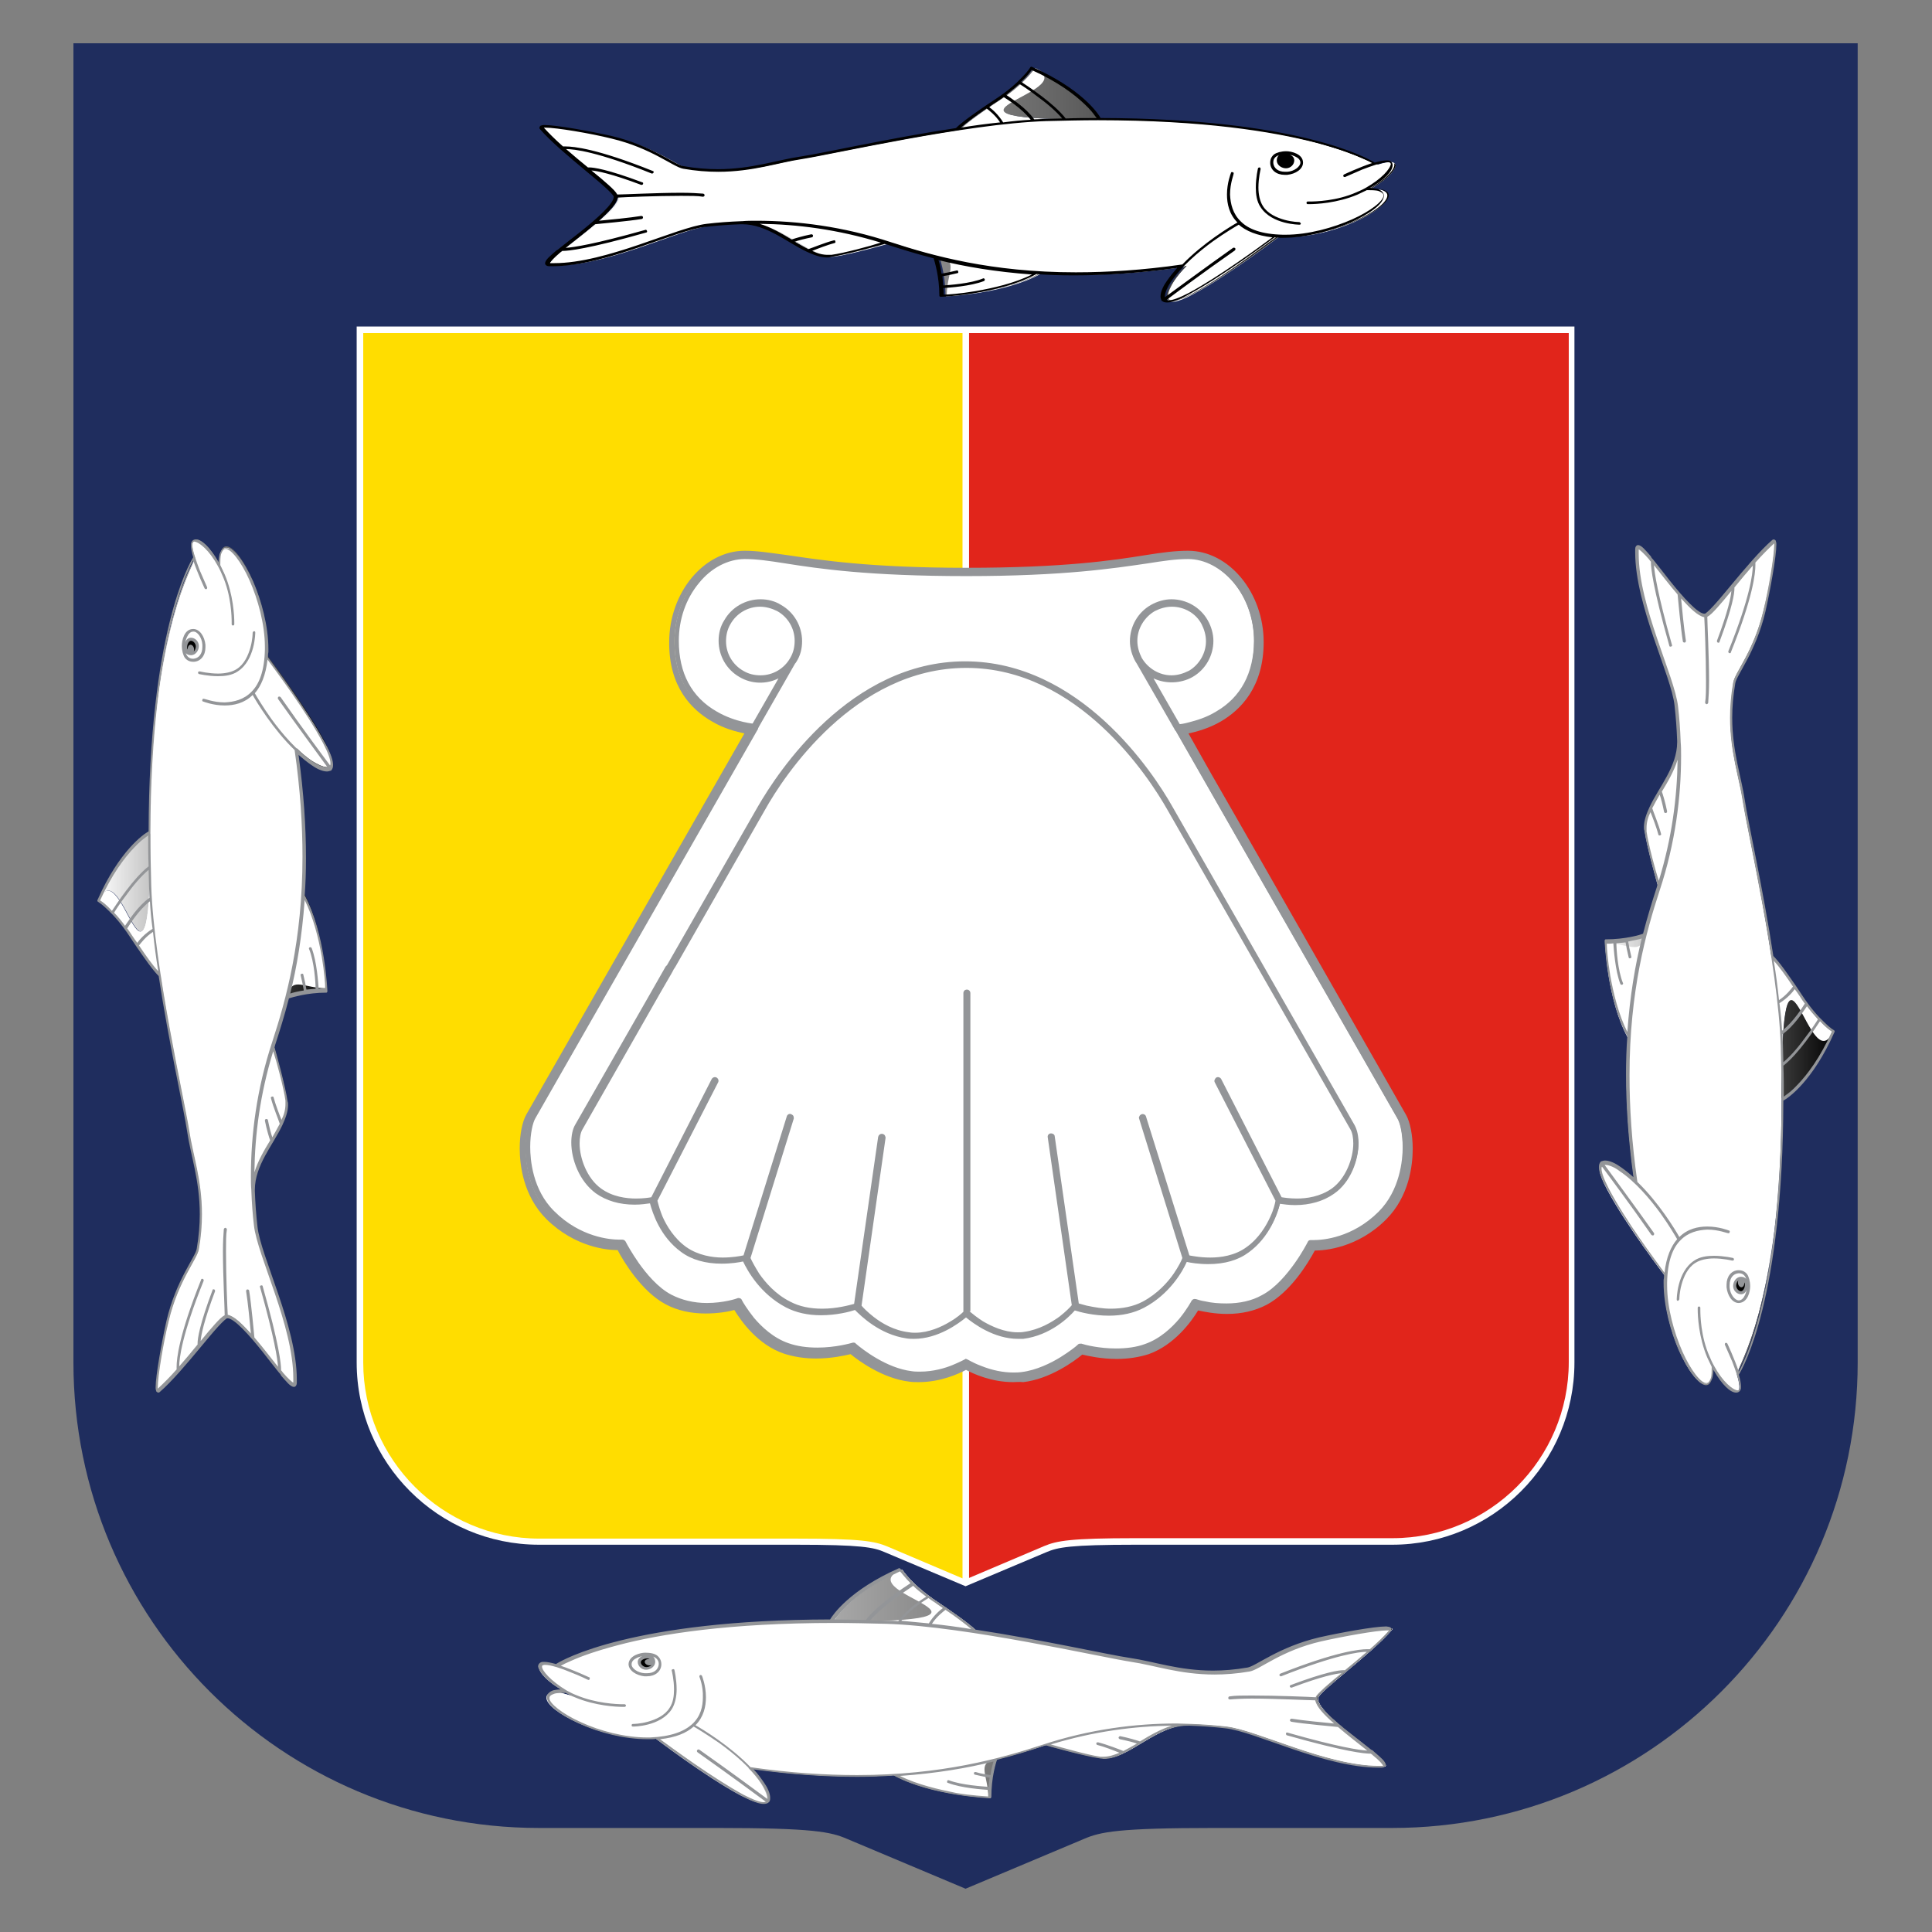 <svg enable-background="new 0 0 442 442" viewBox="0 0 442 442" xmlns="http://www.w3.org/2000/svg" xmlns:xlink="http://www.w3.org/1999/xlink"><rect x="0" y="0" width="442" height="442" fill="#808080" stroke="none"/><defs><clipPath id="a"><path d="m228.5 23c-3.8 2.5-7.3 5-9 6.7-15.2 2.3-30.8 5.8-35.6 6.5-7.1 1.1-14.7 4.3-26.9 2.2-2.1-.4-7.1-4.7-16.4-6.9-6.2-1.5-16.9-3.2-16.1-2.2 4.7 5.6 17 14.2 17 15.8 0 4.1-19.1 15.4-15 15.6 12.2.4 28.7-8.2 35.7-9 2.6-.3 5.4-.5 8.3-.6 4-.1 7.4 1.9 10.7 3.8 3.5 2.1 6.6 4.2 9.8 3.8 3.7-.5 12.1-2.9 12.5-3 .3.1.5.2.8.2 3.1 1 6.6 2.1 10.7 3.1s1.4 3.7 1.4 8.8c0 0 13.3-.5 21.8-5.2 9.4.6 20.3.3 33.1-1.6-1.1 1.1-2.1 2.3-2.9 3.5-1.8 2.7-3.2 7 4.6 2.8 8.1-4.3 19.7-13.2 19.7-13.2.4 0 .9.1 1.4.1 12.6.3 28-8.7 22.1-10.7-.8-.3-2.8-.2-2.8-.2 5.2-2.8 7-5.9 5.1-6.2-.7-.1-1.8.1-3.1.5s-15.1-10.2-62.9-10.2-3.3-6.3-15.6-11.8c-.3 0-2.5 3.5-8.4 7.4"/></clipPath><clipPath id="b"><path d="m0 0h442v442h-442z"/></clipPath><linearGradient id="c"><stop offset="0" stop-color="#fff"/><stop offset="1"/></linearGradient><linearGradient id="d" gradientTransform="matrix(238.735 0 0 -238.735 12875.415 148775.453)" gradientUnits="userSpaceOnUse" x1="-53.412" x2="-52.594" xlink:href="#c" y1="623.005" y2="623.005"/><clipPath id="e"><use xlink:href="#q"/></clipPath><clipPath id="f"><path d="m0 0h442v442h-442z"/></clipPath><linearGradient id="g" gradientTransform="matrix(238.735 0 0 -238.735 12874.665 149195.078)" gradientUnits="userSpaceOnUse" x1="-53.412" x2="-52.593" xlink:href="#c" y1="623.324" y2="623.324"/><clipPath id="h"><path d="m44 124.4c-.1.7.1 1.8.5 3.1s-10.2 15.1-10.2 62.9-6.3 3.3-11.8 15.6c0 0 3.6 2.2 7.4 8.1 2.5 3.8 5 7.3 6.7 9 2.3 15.2 5.8 30.8 6.5 35.6 1.1 7.1 4.3 14.7 2.2 26.9-.4 2.1-4.7 7.1-6.9 16.4-1.5 6.2-3.2 16.9-2.2 16.1 5.6-4.7 14.2-17 15.8-17 4.1 0 15.4 19.1 15.6 15 .4-12.2-8.2-28.7-9-35.7-.3-2.6-.5-5.4-.6-8.3-.1-8.2 8.4-14.4 7.6-20.4-.5-3.7-2.9-12.1-3-12.5.1-.3.2-.5.2-.8 1-3.1 2.1-6.6 3.1-10.7s3.7-1.4 8.8-1.4c0 0-.5-13.3-5.2-21.8.6-9.4.3-20.3-1.6-33.1 1.1 1.1 2.3 2.1 3.5 2.9 2.7 1.8 7 3.2 2.8-4.6-4.3-8.1-13.2-19.7-13.2-19.7 0-.4.1-.9.1-1.4.3-12.6-8.7-27.9-10.7-22.1-.3.8-.2 2.8-.2 2.8-2-3.8-4.3-5.8-5.5-5.8-.4.2-.6.4-.7.9"/></clipPath><clipPath id="i"><path d="m0 0h442v442h-442z"/></clipPath><linearGradient id="j" gradientTransform="matrix(66.421 0 0 -66.421 3528.131 41707.523)" gradientUnits="userSpaceOnUse" x1="-52.787" x2="-51.968" xlink:href="#c" y1="624.601" y2="624.601"/><clipPath id="k"><path d="m405.7 123.8c-5.6 4.7-14.2 17-15.8 17-4.1 0-15.4-19.1-15.6-15-.4 12.2 8.2 28.7 9 35.7.3 2.6.5 5.4.6 8.3.1 8.2-8.4 14.4-7.6 20.4.5 3.7 2.9 12.1 3 12.5-.1.3-.2.5-.2.8-1 3.1-2.1 6.6-3.1 10.7s-3.7 1.4-8.8 1.4c0 0 .5 13.3 5.2 21.8-.6 9.4-.3 20.3 1.6 33.1-1.1-1.1-2.3-2.1-3.5-2.9-2.7-1.8-7-3.2-2.8 4.6 4.3 8.1 13.2 19.7 13.2 19.7 0 .4-.1.9-.1 1.4-.3 12.6 8.7 28 10.7 22.1.3-.8.2-2.8.2-2.8 2.8 5.2 5.9 7 6.2 5.1.1-.7-.1-1.8-.5-3.1s10.2-15.1 10.2-62.9 6.3-3.3 11.8-15.6c0 0-3.6-2.2-7.4-8.1-2.5-3.8-5-7.3-6.7-9-2.3-15.2-5.8-30.8-6.5-35.6-1.1-7.1-4.3-14.7-2.2-26.9.4-2.1 4.7-7.1 6.9-16.4 1.4-6 3.1-16.1 2.3-16.1 0-.3-.1-.3-.1-.2"/></clipPath><clipPath id="l"><path d="m0 0h442v442h-442z"/></clipPath><linearGradient id="m" gradientTransform="matrix(66.421 0 0 -66.421 3947.996 41707.441)" gradientUnits="userSpaceOnUse" x1="-53.935" x2="-53.117" xlink:href="#c" y1="624.601" y2="624.601"/><linearGradient id="n" gradientTransform="matrix(247.117 0 0 -247.117 13319.114 154212.766)" gradientUnits="userSpaceOnUse" x1="-53.413" x2="-52.594" xlink:href="#c" y1="623.153" y2="623.153"/><clipPath id="o"><path d="m174.2 184.9-41.8 73c-1.9 3.4-.4 11.2 4.4 14.7 5.4 3.8 12.5 2 12.5 2s1.3 7.2 7 11.4 14.2 1.9 14.2 1.9 2.7 7.1 9.7 10.7 15.7.3 15.7.3 4.6 5.7 11.6 6.7c7.1 1 13.5-5.1 13.5-5.1s6.4 6.1 13.5 5.1 11.6-6.7 11.6-6.7 8.7 3.3 15.7-.3 9.7-10.7 9.7-10.7 8.5 2.3 14.2-1.9 7-11.4 7-11.4 7.2 1.8 12.5-2c4.8-3.4 6.3-11.3 4.4-14.7l-41.8-73c-4.9-8.5-21.2-32.9-46.8-32.9s-41.9 24.4-46.8 32.9"/></clipPath><clipPath id="p"><path d="m0 0h442v442h-442z"/></clipPath><path id="q" d="m190.5 370.9c-47.8.1-62.9 10.2-62.9 10.2-1.3-.4-2.4-.6-3.1-.5-1.9.3-.1 3.4 5.1 6.2s-2 0-2.8.2c-5.9 2 9.4 11 22.1 10.7.5 0 .9 0 1.4-.1s11.6 8.9 19.7 13.2c7.8 4.2 6.4-.1 4.6-2.8-.8-1.2-1.8-2.4-2.9-3.5 12.8 1.9 23.8 2.2 33.1 1.6 8.4 4.7 21.8 5.2 21.8 5.2 0-5.1 1.4-8.8 1.4-8.8 4-1 7.6-2.1 10.7-3.1.3-.1.5-.2.8-.2.3.1 8.8 2.5 12.5 3 3.1.4 6.3-1.7 9.8-3.8 3.2-1.9 6.7-3.9 10.7-3.8 2.9.1 5.7.3 8.3.6 7.1.8 23.5 9.4 35.7 9 4-.1-15-11.4-15-15.6 0-1.5 12.3-10.2 17-15.8.9-1-9.9.7-16.1 2.2-9.3 2.2-14.3 6.6-16.4 6.9-12.2 2.1-19.9-1.1-26.9-2.2-4.8-.7-20.4-4.2-35.6-6.5-1.7-1.7-5.3-4.2-9-6.7-5.9-3.9-8.1-7.4-8.1-7.4-12.6 5.5-15.9 11.8-15.9 11.8"/></defs><path d="m425.1 9.9h-408.3v301.8c0 58.8 47.7 106.5 106.5 106.5h40.6c22.2 0 26.2.9 29.9 2.5l27.1 11.4 27.1-11.4c3.7-1.6 7.8-2.5 29.9-2.5h40.6c58.8 0 106.5-47.7 106.5-106.5v-301.8z" fill="#1f2d5e"/><path d="m360.3 74.7h-278.7v237c0 23 18.7 41.7 41.7 41.7h58.7c15.1 0 17.9.6 20.4 1.7l18.5 7.8 18.5-7.8c2.6-1.1 5.3-1.7 20.4-1.7h58.7c23 0 41.7-18.7 41.7-41.7v-237z" fill="#fff"/><path d="m83.1 311.7c0 22.2 18.1 40.3 40.3 40.3h58.6c15.1 0 18.1.6 21 1.8l17.2 7.3v-284.9h-137.1z" fill="#fd0"/><path d="m221.7 76.2v284.8l17.2-7.3c2.9-1.2 5.9-1.8 21-1.8h58.7c22.2 0 40.3-18.1 40.3-40.3v-235.4z" fill="#e1251b"/><path d="m0 0h442v442h-442z" fill="none"/><path clip-path="url(#a)" d="m122.5 15.6h199.5v55.9h-199.5z" fill="#fff"/><path clip-path="url(#b)" d="m318.3 37c-.1 0-.2 0-.3 0-.7 0-1.7.2-2.8.6s-15.1-10.2-62.9-10.2-3.3-6.3-15.6-11.8c0 0-2.2 3.6-8.1 7.4-3.8 2.5-7.3 5-9 6.7-15.2 2.3-30.8 5.8-35.6 6.5-5.4.8-11.2 2.9-19 2.9-2.4 0-5-.2-7.9-.7-2.1-.4-7.1-4.7-16.4-6.9-4.9-1.1-12.6-2.5-15.2-2.5-.6 0-.9.1-.9.2 0 0 0 .1.1.1 4.7 5.6 17 14.2 17 15.8 0 3.7-15.6 13.3-15.6 15.2 0 .2.2.3.6.3h.8c12.1 0 28-8.3 34.9-9 2.6-.3 5.4-.5 8.3-.6h.2c7.8 0 13.7 7.6 19.5 7.6.3 0 .5 0 .8-.1 3.7-.5 12.1-2.9 12.5-3 .3.1.5.2.8.2 3.1 1 6.6 2.1 10.7 3.1s1.4 3.7 1.4 8.8c0 0 13.3-.5 21.8-5.2 2.7.2 5.6.3 8.6.3 7.3 0 15.5-.5 24.5-1.9-1.1 1.1-2.1 2.3-2.9 3.5-.7 1.1-1.4 2.5-1.4 3.4 0 .7.3 1.1 1.2 1.1s2.4-.5 4.8-1.7c8.1-4.3 19.7-13.2 19.7-13.2.4 0 .9.1 1.4.1h.7c10.6 0 22.7-6.2 22.7-9.3 0-.6-.4-1-1.3-1.3-.6-.2-2-.2-2.6-.2-.2 0-.3 0-.3 0 3.8-2 5.8-4.3 5.8-5.5-.3-.3-.5-.6-1-.7.5.1.7.3.7.7 0 1.2-2 3.4-5.8 5.5h.3c.6 0 1.9 0 2.6.2.9.3 1.3.8 1.3 1.3 0 3.1-12.1 9.3-22.7 9.3-.2 0-.4 0-.7 0-.5 0-.9 0-1.4-.1s-11.6 8.9-19.7 13.2c-2.3 1.2-3.9 1.7-4.8 1.7s-1.2-.5-1.2-1.1c0-.9.7-2.3 1.4-3.4.8-1.2 1.8-2.4 2.9-3.5-9.1 1.3-17.2 1.9-24.5 1.9-3 0-5.9-.1-8.6-.3-8.4 4.7-21.8 5.2-21.8 5.2 0-5.1-1.4-8.8-1.4-8.8-4-1-7.6-2.1-10.7-3.1-.3-.1-.5-.2-.8-.2-.3.1-8.8 2.5-12.5 3-.3 0-.5.1-.8.1-5.8 0-11.7-7.6-19.5-7.6-.1 0-.1 0-.2 0-2.9.1-5.7.3-8.3.6-6.9.8-22.8 9-34.9 9-.3 0-.5 0-.8 0-.4 0-.6-.1-.6-.3 0-1.9 15.6-11.5 15.6-15.2 0-1.5-12.3-10.2-17-15.8 0 0-.1-.1-.1-.1 0-.1.3-.2.9-.2 2.6 0 10.3 1.3 15.2 2.5 9.3 2.2 14.3 6.6 16.4 6.9 2.9.5 5.5.7 7.9.7 7.9 0 13.6-2.1 19-2.9 4.8-.7 20.4-4.2 35.6-6.5 1.7-1.7 5.3-4.2 9-6.7 5.9-3.9 8.1-7.4 8.1-7.4 12.3 5.5 15.6 11.8 15.6 11.8 47.8.1 62.9 10.2 62.9 10.2 1.1-.3 2.1-.6 2.8-.6z" fill="url(#d)"/><path clip-path="url(#b)" d="m294.3 34.6c-1.2 0-2.2.3-2.8.7-.6.5-.9 1.1-.9 1.9v.2c.1 1.5 1.4 2.6 3.3 2.6h.6c1.9-.2 3.6-1.3 3.6-2.8 0-2-2.7-2.6-3.8-2.6m.2 4.7c-.2 0-.3 0-.5 0-1.7 0-2.6-.9-2.7-2 0-.1 0-.1 0-.2 0-.7.4-1.3 1.3-1.6-.4.3-.5.8-.5 1.3.1 1.1 1.2 1.7 2.1 1.7 1.1 0 1.9-.9 1.9-1.8 0-.7-.5-1.1-1-1.3.4.1.8.2 1.2.4.7.3 1.2.8 1.2 1.4 0 .9-1.4 2-3 2.1m2.7 11.5s-1.5 0-3.3-.5-3.9-1.4-5-3.2c-.7-1.1-1-2.7-1-4.2 0-2.2.5-4.2.5-4.2 0-.2-.1-.4-.2-.4-.2 0-.4.1-.4.2 0 0-.5 2.1-.5 4.4 0 1.5.2 3.2 1.1 4.5 2.6 4 8.9 4 8.9 4 .2 0 .3-.1.3-.3-.1-.1-.2-.3-.4-.3m21.4-13c0-.6-.4-1-1-1.1-.1 0-.3 0-.4 0-.7 0-1.7.2-2.7.5-1.6-1-17.5-10.1-62.7-10.2-.6-1.1-4.4-6.7-15.7-11.7-.2-.1-.3 0-.4.1 0 0-.5.9-1.8 2.2-1.3 1.4-3.3 3.2-6.2 5.1-.7.5-1.4.9-2.1 1.4-2.9 2-5.5 3.8-6.9 5.2-15.2 2.3-30.7 5.8-35.5 6.5-5.5.8-11.2 2.9-19 2.9-2.4 0-5-.2-7.9-.7-1.9-.3-7.1-4.7-16.4-6.9-4.9-1.1-12.6-2.5-15.3-2.5-.3 0-.5 0-.7.1-.2 0-.4.1-.5.5 0 .2.1.3.1.3 2.4 2.8 6.7 6.4 10.3 9.4 1.8 1.5 3.5 2.9 4.7 4s2 2 1.9 2.1c.1 1.5-3.8 5-7.7 8.1-1.7 1.3-3.3 2.6-4.7 3.7-.2.2-.5.4-.7.5-1.5 1.3-2.5 2.1-2.6 2.9 0 .5.5.7.9.7h.8c12.2 0 28.2-8.3 35-9 2.6-.3 5.3-.5 8.1-.6h.3c5.6 0 10.3 4.2 14.8 6.3 1.5.7 3.1 1.3 4.6 1.3.3 0 .6 0 .8-.1 3.5-.5 11.4-2.7 12.4-3 .2.1.5.1.7.2 3.1 1 6.6 2.1 10.5 3.1.2.7 1.3 4.1 1.3 8.5 0 .1 0 .2.1.2.1.1.1.1.2.1s13.3-.5 21.9-5.2c2.7.2 5.5.3 8.5.3 7.1 0 15-.5 23.7-1.7-.8.9-1.6 1.9-2.3 2.9-.8 1.1-1.5 2.5-1.5 3.6 0 .3.1.6.2.9s.1.1.1.1c.3.3.7.4 1.2.4 1 0 2.6-.5 4.9-1.8 7.7-4.1 18.6-12.3 19.7-13.1.4 0 .8 0 1.2.1h.7c5.3 0 11.1-1.6 15.5-3.5 4.4-2 7.5-4.2 7.6-6.1 0-.7-.6-1.3-1.5-1.6-.5-.1-1.1-.2-1.7-.2 3.5-1.9 5.2-3.9 5.2-5.2m-82.6-21.8c6 2.7 9.8 5.6 12.1 7.8 1.2 1.1 2 2.1 2.4 2.7.2.2.3.4.4.5-2.3 0-4.7 0-7.1.1-2.7-3.5-8.7-7.4-10.2-8.4 1.4-1.3 2.1-2.3 2.4-2.7m-2.8 3.2c.5.3 2.1 1.3 3.9 2.7 2.1 1.5 4.4 3.4 5.9 5.2-1.3 0-2.6.1-3.9.1-.8 0-1.7.1-2.5.1-1.9-2.7-5.3-4.8-6.4-5.6 1.1-.9 2.1-1.7 3-2.5m-5.2 4.1c.6-.4 1.1-.7 1.6-1.1.8.5 4.2 2.6 6.2 5.2-2 .1-4.1.3-6.3.6-1.1-1.8-2.5-3-3.2-3.5.5-.5 1.1-.8 1.7-1.2m-2.3 1.5c.5.4 2 1.5 3.1 3.2-2.9.3-6 .7-9 1.2 1.4-1.2 3.5-2.8 5.9-4.4m-35.5 33.5c-.3 0-.5 0-.8 0-1.2 0-2.4-.3-3.6-.9 1.2-.5 3.6-1.4 5.1-1.8.2 0 .3-.2.2-.4 0-.2-.2-.3-.4-.2-2 .5-5.1 1.8-5.8 2-1-.5-2-1.1-3.1-1.7.8-.3 2.4-.7 3.9-1 .2 0 .3-.2.3-.4s-.2-.3-.4-.3c-2 .4-4 1-4.5 1.2-2.3-1.4-4.7-2.8-7.3-3.6 8.6.1 17.9 1.3 27.7 4.3-2.4.8-8.4 2.4-11.3 2.8m33 8.3c-3.6.6-6.4.8-7.3.8 0-.5 0-1-.1-1.5 1.3-.1 6.2-.4 9.3-1.6.2-.1.2-.3.2-.4-.1-.2-.3-.3-.4-.2-2.9 1.2-7.8 1.5-9.1 1.6-.1-.7-.1-1.4-.2-2.1.7-.1 2.2-.4 3.4-.7.2 0 .3-.2.2-.4 0-.2-.2-.3-.4-.2-1.2.3-2.7.6-3.4.7-.2-1.4-.5-2.5-.7-3.1 6 1.5 13.1 2.7 21.4 3.3-4 2-8.9 3.1-12.9 3.8m48.8.4c-2.3 1.2-3.8 1.7-4.6 1.7-.2 0-.4 0-.5-.1 1.6-1.2 8.7-6.5 15.6-11.3.1-.1.2-.3.1-.5-.1-.1-.3-.2-.5-.1-6.8 4.8-13.9 10.1-15.6 11.3 0-.1 0-.1 0-.2 0-.8.6-2.2 1.3-3.2 2.4-3.6 6.4-7 9.7-9.4 2.8-2 5.2-3.4 5.9-3.8 1.6 1.4 4.1 2.5 7.7 2.9-2.7 2-12.2 9-19.1 12.7m40.4-24c-.7.4-1.4.7-2.1 1-4.5 2-9.4 2.1-10.7 2.1-.3 0-.4 0-.4 0-.2 0-.3.1-.3.3s.1.3.3.3h.4c1.4 0 6.3-.2 11-2.2.7-.3 1.4-.7 2.1-1h.2c.6 0 1.9 0 2.5.2.8.3 1.1.6 1.1 1 .1 1.2-2.9 3.6-7.2 5.5s-10 3.5-15.2 3.5c-.2 0-.4 0-.6 0-4.9-.1-7.9-1.3-9.6-3-1.9-1.8-2.4-4.1-2.5-6.2 0-2.6.9-4.7.8-4.7.1-.2 0-.4-.2-.4-.2-.1-.4 0-.4.2 0 0-.9 2.2-.9 4.9 0 2.1.5 4.5 2.4 6.4-1.6.9-7.9 4.7-12.6 9.6-9 1.3-17.1 1.8-24.4 1.8-19.3 0-32.8-3.8-42.3-6.9-10.9-3.6-21.4-4.9-30.8-4.9-1.1 0-2.1 0-3.2.1h-.1c-2.8.1-5.5.3-8 .6-7 .8-22.9 9-34.9 9-.3 0-.5 0-.8 0-.1 0-.2 0-.2 0 0-.2 1-1.3 2.3-2.4.2-.1.4-.3.5-.4h.2c1.2 0 5.6-.4 19-4.2.2 0 .3-.2.2-.4s-.2-.3-.4-.2c-11.7 3.3-16.5 4-18.2 4.1 2-1.6 4.5-3.5 6.7-5.4.9-.1 7.7-.7 10.7-1.2.2 0 .3-.2.3-.4s-.2-.3-.4-.3c-2.4.4-7.5.9-9.7 1.1 2.2-2 4-3.8 4.3-5.3 1.5-.1 9-.4 14.5-.4 2.1 0 3.9 0 5 .2.2 0 .3-.1.4-.3 0-.2-.1-.3-.3-.4-1.2-.1-3-.2-5.1-.2-5.6 0-13.1.4-14.6.4-.3-.6-1-1.3-2-2.2s-2.4-2.1-3.9-3.3c1.3.1 4.5.7 11.4 3.3h.1c.1 0 .3-.1.3-.2.1-.2 0-.4-.2-.4-8-3-11.1-3.4-12.1-3.4-.1 0-.2 0-.3 0-1.6-1.3-3.4-2.8-5-4.2 1.8 0 7.2.6 19.6 5.6h.1c.1 0 .3-.1.3-.2.1-.2 0-.4-.2-.4-12.7-5.1-18.1-5.6-19.9-5.6-.3 0-.5 0-.6 0-1.7-1.5-3.2-3-4.4-4.3h.4c2.5 0 10.3 1.3 15.1 2.5 9.2 2.2 14.1 6.5 16.4 6.9 2.9.5 5.5.7 8 .7 7.9 0 13.7-2.1 19.1-2.9 7.1-1.1 37.6-8.1 55.9-8.7 4.2-.1 8.1-.2 11.9-.2 24.1 0 39.9 2.6 49.7 5.1 4.9 1.3 8.3 2.5 10.5 3.5 1.2.5 2 .9 2.5 1.2-3 1-6.4 2.6-6.4 2.6-.2.1-.2.3-.2.4.1.2.3.2.4.2 0 0 1.8-.8 3.9-1.7 2.1-.8 4.6-1.7 5.8-1.7h.3c.4.1.4.2.5.4-.2 1.2-2.1 3.4-5.8 5.5"/><path clip-path="url(#b)" d="m294 35.9c-.3 0-.5 0-.6.1.4 0 1.1.2 1.1.7 0 .4-.5.8-1.1.8-.2 0-.3 0-.5-.1.3.3.8.5 1.2.5.7 0 1.3-.6 1.3-1.1 0-.6-1-.9-1.4-.9"/><use fill="#fff" xlink:href="#q"/><path clip-path="url(#e)" d="m120.8 359.1h199.5v55.9h-199.5z" fill="#fff"/><path clip-path="url(#f)" d="m124.4 380.6h.3c.7 0 1.7.2 2.8.6s15.1-10.2 62.9-10.2 3.3-6.3 15.6-11.8c0 0 2.2 3.6 8.1 7.4 3.8 2.5 7.3 5 9 6.7 15.2 2.3 30.8 5.8 35.6 6.5 5.4.8 11.2 2.9 19 2.9 2.4 0 5-.2 7.9-.7 2.1-.4 7.1-4.7 16.4-6.9 4.9-1.1 12.6-2.5 15.2-2.5.6 0 .9.1.9.2 0 0 0 .1-.1.1-4.7 5.6-17 14.2-17 15.8 0 3.7 15.6 13.3 15.6 15.2 0 .2-.2.3-.6.3-.3 0-.5 0-.8 0-12.1 0-28-8.3-34.9-9-2.6-.3-5.4-.5-8.3-.6-.1 0-.1 0-.2 0-7.8 0-13.7 7.6-19.5 7.6-.3 0-.5 0-.8 0-3.7-.5-12.1-2.9-12.5-3-.3.1-.5.2-.8.2-3.1 1-6.6 2.1-10.7 3.1s-1.4 3.7-1.4 8.8c0 0-13.3-.5-21.8-5.2-2.7.2-5.6.3-8.6.3-7.3 0-15.5-.5-24.5-1.9 1.1 1.1 2.1 2.3 2.9 3.5.7 1.1 1.4 2.5 1.4 3.4 0 .7-.3 1.1-1.2 1.1s-2.4-.5-4.8-1.7c-8.1-4.3-19.7-13.2-19.7-13.2-.4 0-.9.1-1.4.1-.2 0-.4 0-.7 0-10.6 0-22.7-6.2-22.7-9.3 0-.6.4-1 1.3-1.3.6-.2 2-.2 2.5-.2h.3c-3.8-2-5.8-4.3-5.8-5.5.4-.5.6-.8 1.1-.8-.5.1-.7.3-.7.7 0 1.2 2 3.4 5.8 5.5s-.1 0-.3 0c-.6 0-1.9 0-2.5.2-.9.3-1.3.8-1.3 1.3 0 3.1 12.1 9.3 22.7 9.3h.7c.5 0 .9 0 1.4-.1s11.6 8.9 19.7 13.2c2.3 1.2 3.9 1.7 4.8 1.7s1.2-.5 1.2-1.1c0-.9-.7-2.3-1.4-3.4-.8-1.2-1.8-2.4-2.9-3.5 9.1 1.3 17.2 1.9 24.5 1.9 3 0 5.9-.1 8.6-.3 8.4 4.7 21.8 5.2 21.8 5.2 0-5.1 1.4-8.8 1.4-8.8 4-1 7.6-2.1 10.7-3.1.3-.1.5-.2.8-.2.3.1 8.8 2.5 12.5 3h.8c5.8 0 11.7-7.6 19.5-7.6h.2c2.9.1 5.7.3 8.3.6 6.9.8 22.8 9 34.9 9h.8c.4 0 .6-.1.6-.3 0-1.9-15.6-11.5-15.6-15.2 0-1.5 12.3-10.2 17-15.8 0 0 .1-.1.1-.1 0-.1-.3-.2-.9-.2-2.6 0-10.3 1.3-15.2 2.5-9.3 2.2-14.3 6.6-16.4 6.9-2.9.5-5.5.7-7.9.7-7.9 0-13.6-2.1-19-2.9-4.8-.7-20.4-4.2-35.6-6.5-1.7-1.7-5.3-4.2-9-6.7-5.9-3.9-8.1-7.4-8.1-7.4-12.3 5.5-15.6 11.8-15.6 11.8-47.7.1-62.9 10.2-62.9 10.2-1.1-.3-2.1-.6-2.8-.6-.4 0-.6 0-.7.1z" fill="url(#g)"/><path clip-path="url(#f)" d="m143.8 380.7c0 1.5 1.8 2.6 3.6 2.8h.6c1.9 0 3.2-1.1 3.3-2.6 0-.1 0-.2 0-.2 0-.7-.3-1.4-.9-1.9s-1.6-.7-2.8-.7c-1 0-3.7.6-3.8 2.6m.7 0c0-.6.5-1.1 1.2-1.4.4-.2.8-.3 1.2-.4-.5.2-1 .7-1 1.3 0 .9.8 1.8 1.9 1.8.9 0 2-.6 2.1-1.7 0-.5-.1-1-.5-1.3.9.3 1.3 1 1.3 1.6v.2c-.1 1.1-1 2-2.7 2-.2 0-.3 0-.5 0-1.7-.1-3.1-1.2-3-2.1m0 14c0 .2.1.3.3.3s6.3 0 8.9-4c.8-1.3 1.1-3 1.1-4.5 0-2.3-.5-4.4-.5-4.4 0-.2-.2-.3-.4-.2-.2 0-.3.2-.2.4 0 0 .5 2 .5 4.2 0 1.5-.2 3-1 4.2-1.1 1.8-3.2 2.7-5 3.2s-3.3.5-3.3.5c-.3 0-.4.1-.4.3m-16.2-8.2c-.6 0-1.3.1-1.7.2-.9.3-1.5.9-1.5 1.6.1 1.9 3.2 4.1 7.6 6.1s10.1 3.5 15.5 3.5h.7c.4 0 .8 0 1.2-.1 1.1.8 12 9 19.7 13.1 2.4 1.3 3.9 1.8 4.9 1.8.5 0 .9-.1 1.2-.4 0 0 .1-.1.1-.1.2-.3.2-.6.2-.9 0-1.1-.7-2.5-1.5-3.6-.7-1-1.4-2-2.3-2.9 8.7 1.2 16.6 1.7 23.7 1.7 3 0 5.8-.1 8.5-.3 8.6 4.7 21.8 5.2 21.9 5.2s.2 0 .2-.1c.1-.1.1-.1.1-.2 0-4.4 1-7.7 1.3-8.5 4-1 7.5-2.1 10.5-3.1.2-.1.5-.1.7-.2 1 .3 8.9 2.5 12.4 3 .3 0 .6.1.8.1 1.5 0 3.1-.5 4.6-1.3 4.5-2.2 9.2-6.4 14.8-6.3h.3c2.8.1 5.5.3 8.1.6 6.8.7 22.7 9 35 9h.8c.4 0 .9-.2.9-.7-.1-.8-1.1-1.6-2.6-2.9-.2-.2-.4-.4-.7-.5-1.4-1.1-3-2.4-4.7-3.7-3.9-3-7.8-6.5-7.7-8.1-.1-.1.7-1 1.9-2.1s2.9-2.5 4.7-4c3.7-3 7.9-6.6 10.3-9.4.1-.1.1-.2.1-.3 0-.4-.3-.4-.5-.5-.2 0-.4-.1-.7-.1-2.7 0-10.4 1.4-15.3 2.5-9.3 2.2-14.5 6.6-16.4 6.9-2.9.5-5.5.7-7.9.7-7.8 0-13.5-2.1-19-2.9-4.8-.7-20.3-4.2-35.5-6.5-1.4-1.4-4-3.3-6.9-5.2-.7-.5-1.4-.9-2.1-1.4-2.9-1.9-4.9-3.8-6.2-5.1-1.3-1.4-1.8-2.2-1.8-2.2-.1-.1-.3-.2-.4-.1-11.3 5-15.1 10.7-15.7 11.7-45.2.1-61.2 9.2-62.7 10.2-1.1-.3-2-.5-2.7-.5-.1 0-.3 0-.4 0-.6.1-1 .5-1 1.1.3 1.3 2 3.3 5.2 5.2m80-24.3c-1.5 1-7.5 4.9-10.2 8.4-2.4 0-4.8-.1-7.1-.1.1-.2.2-.3.4-.5.5-.7 1.3-1.6 2.4-2.7 2.3-2.2 6.1-5.1 12.1-7.8.4.4 1.1 1.4 2.4 2.7m3.6 3.1c-1.2.7-4.5 2.9-6.4 5.6-.9-.1-1.7-.1-2.5-.1-1.3 0-2.6-.1-3.9-.1 1.5-1.8 3.9-3.7 5.9-5.2 1.8-1.3 3.4-2.3 3.9-2.7.7.7 1.8 1.6 3 2.5m3.8 2.6c-.7.5-2.2 1.8-3.2 3.5-2.2-.2-4.3-.4-6.3-.6 2-2.6 5.4-4.7 6.2-5.2.5.4 1 .7 1.6 1.1.6.5 1.2.8 1.7 1.2m6.5 4.8c-3.1-.5-6.1-.9-9-1.2 1.1-1.7 2.6-2.8 3.1-3.2 2.4 1.6 4.5 3.2 5.9 4.4m18.2 26.4c9.8-3 19.1-4.2 27.7-4.3-2.6.8-5 2.2-7.3 3.6-.6-.2-2.5-.8-4.5-1.2-.2 0-.3.1-.4.3 0 .2.1.3.3.4 1.5.3 3.1.7 3.9 1-1.1.6-2.1 1.2-3.1 1.7-.7-.3-3.8-1.5-5.8-2-.2 0-.4.1-.4.2 0 .2.1.4.2.4 1.6.4 3.9 1.3 5.1 1.8-1.2.5-2.4.9-3.6.9-.3 0-.5 0-.8 0-2.8-.4-8.8-2.1-11.3-2.8m-34.5 7.2c8.4-.6 15.4-1.8 21.4-3.3-.2.6-.5 1.7-.7 3.1-.7-.1-2.2-.3-3.4-.7-.2 0-.4.1-.4.2 0 .2.1.4.2.4 1.2.3 2.8.6 3.4.7-.1.6-.2 1.3-.2 2.1-1.3-.1-6.2-.4-9.1-1.5-.2-.1-.4 0-.4.2-.1.2 0 .4.2.4 3.1 1.2 8 1.5 9.3 1.6 0 .5-.1 1-.1 1.5-.9-.1-3.8-.2-7.3-.8-4-.8-8.9-1.9-12.9-3.9m-54.9-8.4c3.6-.4 6-1.4 7.7-2.9.7.4 3 1.8 5.9 3.8 3.3 2.4 7.3 5.7 9.7 9.4.7 1.1 1.4 2.4 1.3 3.2v.2c-1.6-1.2-8.8-6.5-15.6-11.3-.1-.1-.4-.1-.5.1-.1.1-.1.4.1.5 6.8 4.8 14 10.1 15.6 11.3-.1 0-.3.1-.5.1-.8 0-2.3-.5-4.6-1.7-7-3.8-16.5-10.8-19.1-12.7m-27-16.6c0-.3.1-.3.5-.4h.3c1.2 0 3.7.8 5.8 1.7 2.1.8 3.9 1.7 3.9 1.7.2.1.4 0 .4-.2.1-.2 0-.4-.2-.4 0 0-3.4-1.6-6.4-2.6.5-.3 1.3-.7 2.5-1.2 2.2-1 5.6-2.2 10.5-3.5 9.8-2.6 25.6-5.1 49.7-5.1 3.8 0 7.7.1 11.9.2 18.3.6 48.8 7.6 55.9 8.7 5.4.8 11.1 2.9 19.1 2.9 2.4 0 5.1-.2 8-.7 2.3-.4 7.2-4.8 16.4-6.9 4.9-1.1 12.6-2.5 15.1-2.5h.4c-1.1 1.3-2.7 2.8-4.4 4.3-.1 0-.3 0-.6 0-1.8 0-7.3.6-19.9 5.6-.2.1-.2.3-.2.4.1.1.2.2.3.2h.1c12.4-4.9 17.8-5.6 19.6-5.6-1.6 1.4-3.4 2.9-5 4.2-.1 0-.2 0-.3 0-1.1 0-4.1.4-12.1 3.4-.2.1-.3.2-.2.4 0 .1.2.2.3.2h.1c6.9-2.6 10.1-3.2 11.4-3.3-1.5 1.2-2.9 2.4-3.9 3.3-1 1-1.8 1.6-2 2.2-1.4-.1-9-.4-14.6-.4-2.1 0-3.9 0-5.1.2-.2 0-.3.2-.3.4s.2.3.4.3c1.1-.1 2.9-.2 5-.2 5.6 0 13 .4 14.5.4.3 1.5 2 3.3 4.3 5.3-2.2-.2-7.3-.7-9.7-1.1-.2 0-.3.1-.4.3 0 .2.1.3.3.4 2.9.5 9.8 1.1 10.7 1.2 2.2 1.9 4.7 3.8 6.7 5.4-1.8-.1-6.6-.8-18.2-4.1-.2-.1-.4 0-.4.2s.1.4.2.4c13.4 3.8 17.8 4.2 19 4.2h.2c.2.1.4.3.5.4 1.4 1.1 2.3 2.1 2.3 2.4 0 0-.1 0-.2 0-.3 0-.5 0-.8 0-12 0-27.8-8.2-34.9-9-2.6-.3-5.2-.5-8-.6h-.1c-1 0-2.1-.1-3.2-.1-9.4 0-19.9 1.3-30.8 4.9-9.5 3.1-23 6.9-42.3 6.9-7.3 0-15.4-.5-24.4-1.8-4.7-4.9-11-8.7-12.6-9.6 1.9-1.9 2.4-4.3 2.4-6.4 0-2.7-.9-4.9-.9-4.9-.1-.2-.3-.2-.4-.2-.2.1-.2.3-.2.4 0 0 .9 2.1.8 4.7 0 2.1-.5 4.4-2.5 6.2-1.8 1.6-4.7 2.8-9.6 3-.2 0-.4 0-.6 0-5.2 0-10.9-1.5-15.2-3.5-4.3-1.9-7.3-4.4-7.2-5.5 0-.4.2-.7 1.1-1 .5-.2 1.9-.2 2.4-.2h.2c.6.3 1.3.7 2.1 1 4.7 2 9.6 2.2 11 2.2h.4c.2 0 .3-.2.3-.3 0-.2-.2-.3-.3-.3 0 0-.1 0-.4 0-1.4 0-6.2-.2-10.7-2.1-.8-.3-1.5-.7-2.1-1-3.8-2.3-5.7-4.6-5.7-5.5" fill="#939598"/><path clip-path="url(#f)" d="m148 379.4c.3 0 .5 0 .6.1-.4 0-1.1.2-1.1.7 0 .4.5.8 1.1.8.2 0 .3 0 .5-.1-.3.3-.8.5-1.2.5-.7 0-1.3-.6-1.3-1.1 0-.6 1-.9 1.4-.9"/><path clip-path="url(#h)" d="m22.5 120.8h55.9v199.5h-55.9z" fill="#fff"/><path clip-path="url(#i)" d="m44 124.4v.3c0 .7.2 1.7.6 2.8s-10.2 15.1-10.2 62.9-6.3 3.3-11.8 15.6c0 0 3.6 2.2 7.4 8.1 2.5 3.8 5 7.3 6.7 9 2.3 15.2 5.8 30.8 6.5 35.6.8 5.4 2.9 11.2 2.9 19 0 2.4-.2 5-.7 7.9-.4 2.1-4.7 7.1-6.9 16.4-1.1 4.9-2.5 12.6-2.5 15.2 0 .6.1.9.2.9 0 0 .1 0 .1-.1 5.6-4.7 14.2-17 15.8-17 3.7 0 13.3 15.6 15.2 15.6.2 0 .3-.2.3-.6 0-.3 0-.5 0-.8 0-12.1-8.3-28-9-34.9-.3-2.6-.5-5.4-.6-8.3 0-.1 0-.1 0-.2 0-7.8 7.6-13.7 7.6-19.5 0-.3 0-.5 0-.8-.5-3.7-2.9-12.1-3-12.5.1-.3.2-.5.2-.8 1-3.1 2.1-6.6 3.1-10.7s3.7-1.4 8.8-1.4c0 0-.5-13.3-5.2-21.8.2-2.7.3-5.6.3-8.6 0-7.3-.5-15.5-1.9-24.5 1.1 1.1 2.3 2.1 3.5 2.9 1.1.7 2.5 1.4 3.4 1.4.7 0 1.1-.3 1.1-1.2s-.5-2.4-1.7-4.8c-4.3-8.1-13.2-19.7-13.2-19.7 0-.4.1-.9.1-1.4 0-.2 0-.4 0-.7 0-10.6-6.2-22.7-9.3-22.7-.6 0-1 .4-1.3 1.3-.2.6-.2 2-.2 2.6v.3c-2-3.8-4.3-5.8-5.5-5.8-.5.3-.7.5-.8 1 .1-.5.3-.7.8-.7 1.2 0 3.4 2 5.5 5.8s0-.1 0-.3c0-.6 0-1.9.2-2.6.3-.9.8-1.3 1.3-1.3 3.1 0 9.3 12.1 9.3 22.7v.7c0 .5 0 .9-.1 1.4s8.9 11.6 13.2 19.7c1.3 2.3 1.7 3.9 1.7 4.8s-.5 1.2-1.1 1.2c-.9 0-2.3-.7-3.4-1.4-1.2-.8-2.4-1.8-3.5-2.9 1.3 9.1 1.9 17.2 1.9 24.5 0 3-.1 5.9-.3 8.6 4.7 8.4 5.2 21.8 5.2 21.8-5.1 0-8.8 1.4-8.8 1.4-1 4-2.1 7.6-3.1 10.7-.1.3-.2.5-.2.8.1.3 2.5 8.8 3 12.5v.8c0 5.8-7.6 11.7-7.6 19.5v.2c.1 2.9.3 5.7.6 8.3.8 6.9 9 22.8 9 34.9v.8c0 .4-.1.6-.3.6-1.9 0-11.5-15.6-15.2-15.6-1.5 0-10.2 12.3-15.8 17 0 0-.1.1-.1.1-.1 0-.2-.3-.2-.9 0-2.6 1.3-10.3 2.5-15.2 2.2-9.3 6.6-14.3 6.9-16.4.5-2.9.7-5.5.7-7.9 0-7.9-2.1-13.6-2.9-19-.7-4.8-4.2-20.4-6.5-35.6-1.7-1.7-4.2-5.3-6.7-9-3.9-5.9-7.4-8.1-7.4-8.1 5.5-12.3 11.8-15.6 11.8-15.6.1-47.8 10.2-62.9 10.2-62.9-.3-1.1-.6-2.1-.6-2.8 0-.3 0-.5 0-.6z" fill="url(#j)"/><path clip-path="url(#i)" d="m41.6 147.7c0 1.2.3 2.2.7 2.8.5.6 1.1.9 1.9.9h.2c1.5-.1 2.6-1.4 2.6-3.3 0-.2 0-.4 0-.6-.2-1.9-1.3-3.6-2.8-3.6-2.1 0-2.6 2.7-2.6 3.8m4.7-.2v.5c0 1.7-.9 2.6-2 2.7-.1 0-.1 0-.2 0-.7 0-1.3-.4-1.6-1.3.3.4.8.5 1.3.5 1.1-.1 1.7-1.2 1.7-2.1 0-1.1-.9-1.9-1.8-1.9-.7 0-1.1.5-1.3 1 .1-.4.2-.8.4-1.2.3-.7.8-1.2 1.4-1.2.9-.1 2 1.3 2.1 3m11.5-2.7s0 1.5-.5 3.3-1.4 3.9-3.2 5c-1.1.7-2.7 1-4.2 1-2.2 0-4.2-.5-4.2-.5-.2 0-.4.1-.4.2 0 .2.1.4.2.4 0 0 2.1.5 4.4.5 1.5 0 3.2-.2 4.5-1.1 4-2.6 4-8.9 4-8.9 0-.2-.1-.3-.3-.3-.2.1-.3.2-.3.4m-13-21.4c-.6 0-1 .4-1.1 1v.4c0 .7.2 1.7.5 2.7-1 1.6-10.1 17.5-10.2 62.7-1.1.6-6.7 4.4-11.7 15.7-.1.2 0 .3.1.4 0 0 .9.5 2.2 1.8 1.4 1.3 3.2 3.3 5.1 6.2.5.7.9 1.4 1.4 2.1 2 2.9 3.8 5.5 5.2 6.9 2.3 15.2 5.8 30.7 6.5 35.5.8 5.5 2.9 11.2 2.9 19 0 2.4-.2 5-.7 7.9-.3 1.9-4.7 7.1-6.9 16.4-1.1 4.9-2.5 12.6-2.5 15.3 0 .3 0 .5.1.7 0 .2.1.4.5.5.2 0 .3-.1.3-.1 2.8-2.4 6.4-6.7 9.4-10.3 1.5-1.8 2.9-3.5 4-4.7s2-2 2.1-1.9c1.5-.1 5 3.8 8.1 7.7 1.3 1.7 2.6 3.3 3.7 4.7.2.2.4.4.5.7 1.3 1.5 2.1 2.5 2.9 2.6.5 0 .7-.5.7-.9 0-.3 0-.5 0-.8 0-12.2-8.3-28.2-9-35-.3-2.6-.5-5.3-.6-8.1 0-.1 0-.2 0-.3 0-5.6 4.2-10.3 6.3-14.8.7-1.5 1.3-3.1 1.3-4.6 0-.3 0-.6-.1-.8-.5-3.5-2.7-11.4-3-12.4.1-.2.1-.5.2-.7 1-3.1 2.1-6.6 3.1-10.5.7-.2 4.1-1.3 8.5-1.3.1 0 .2 0 .2-.1.1-.1.1-.1.1-.2s-.5-13.3-5.2-21.9c.2-2.7.3-5.5.3-8.5 0-7.1-.5-15-1.7-23.7.9.8 1.9 1.6 2.9 2.3 1.1.8 2.5 1.5 3.6 1.5.3 0 .6-.1.9-.2s.1-.1.1-.1c.3-.3.4-.7.4-1.2 0-1-.5-2.6-1.8-4.9-4.1-7.7-12.3-18.6-13.1-19.7 0-.4 0-.8.1-1.2 0-.2 0-.4 0-.7 0-5.3-1.6-11.1-3.5-15.5-2-4.4-4.2-7.5-6.1-7.6-.7 0-1.3.6-1.6 1.5-.1.5-.2 1.1-.2 1.7-2-3.5-3.9-5.2-5.2-5.2m-21.9 82.6c2.7-6 5.6-9.8 7.8-12.1 1.1-1.2 2.1-2 2.7-2.4.2-.2.4-.3.5-.4 0 2.3 0 4.7.1 7.1-3.5 2.7-7.4 8.7-8.4 10.2-1.2-1.4-2.2-2.1-2.7-2.4m3.2 2.8c.3-.5 1.3-2.1 2.7-3.9 1.5-2.1 3.4-4.4 5.2-5.9 0 1.3.1 2.6.1 3.9 0 .8.1 1.7.1 2.5-2.7 1.9-4.8 5.3-5.6 6.4-.8-1.1-1.7-2.2-2.5-3m4.1 5.2c-.4-.6-.7-1.1-1.1-1.6.5-.8 2.6-4.2 5.2-6.2.1 2 .3 4.1.6 6.3-1.8 1.1-3 2.5-3.5 3.2-.4-.5-.8-1.1-1.2-1.7m1.6 2.3c.4-.5 1.5-2 3.2-3.1.3 2.9.7 6 1.2 9-1.3-1.4-2.8-3.5-4.4-5.9m33.5 35.5v.8c0 1.2-.3 2.4-.9 3.6-.5-1.2-1.4-3.6-1.8-5.1 0-.2-.2-.3-.4-.2-.2 0-.3.2-.2.4.5 2 1.8 5.1 2 5.8-.5 1-1.1 2-1.7 3.1-.3-.8-.7-2.4-1-3.9 0-.2-.2-.3-.4-.3s-.3.2-.3.4c.4 2 1 4 1.2 4.5-1.4 2.3-2.8 4.7-3.6 7.3.1-8.6 1.3-17.9 4.3-27.7.8 2.4 2.4 8.4 2.8 11.3m8.3-33c.6 3.6.8 6.4.8 7.3-.5 0-1 0-1.5.1-.1-1.3-.4-6.2-1.6-9.3-.1-.2-.3-.2-.4-.2-.2.1-.3.3-.2.4 1.2 2.9 1.5 7.8 1.5 9.1-.7.1-1.4.1-2.1.2-.1-.7-.4-2.2-.7-3.4 0-.2-.2-.3-.4-.2-.2 0-.3.2-.2.4.3 1.2.6 2.7.7 3.4-1.4.2-2.5.5-3.1.7 1.5-6 2.7-13.1 3.3-21.4 2 4 3.2 8.9 3.9 12.9m.3-48.8c1.2 2.3 1.7 3.8 1.7 4.6 0 .2 0 .4-.1.5-1.2-1.6-6.5-8.7-11.3-15.6-.1-.1-.3-.2-.5-.1-.1.1-.2.3-.1.5 4.8 6.8 10.1 13.9 11.3 15.6-.1 0-.1 0-.2 0-.8 0-2.2-.6-3.2-1.3-3.6-2.4-7-6.4-9.4-9.7-2-2.8-3.4-5.2-3.8-5.9 1.4-1.6 2.5-4.1 2.9-7.7 2 2.7 9.1 12.2 12.7 19.1m-24-40.4c.4.7.7 1.4 1 2.1 2 4.5 2.1 9.4 2.1 10.7v.4c0 .2.1.3.3.3s.3-.1.3-.3c0 0 0-.1 0-.4 0-1.4-.2-6.3-2.2-11-.3-.7-.7-1.4-1-2.1 0 0 0-.1 0-.2 0-.6 0-1.9.2-2.4.3-.8.6-1.1 1-1.1 1.2-.1 3.6 2.9 5.5 7.2s3.5 10 3.5 15.2v.6c-.1 4.9-1.3 7.9-3 9.6-1.8 1.9-4.1 2.4-6.2 2.5-2.6 0-4.7-.9-4.7-.8-.2-.1-.4 0-.4.2-.1.2 0 .4.2.4 0 0 2.2.9 4.9.9 2.1 0 4.5-.5 6.4-2.4.9 1.6 4.7 7.9 9.6 12.6 1.3 9 1.8 17.1 1.8 24.4 0 19.3-3.8 32.8-6.9 42.3-3.6 10.9-4.9 21.4-4.9 30.8 0 1.1 0 2.1.1 3.2v.1c.1 2.8.3 5.5.6 8 .8 7 9 22.9 9 34.9v.8.2c-.2 0-1.3-1-2.4-2.3-.1-.2-.3-.4-.4-.5 0-.1 0-.1 0-.2 0-1.2-.4-5.6-4.2-19 0-.2-.2-.3-.4-.2-.2 0-.3.2-.2.4 3.3 11.7 4 16.5 4.1 18.2-1.6-2-3.5-4.5-5.4-6.7-.1-.9-.7-7.7-1.2-10.7 0-.2-.2-.3-.4-.3s-.3.2-.3.4c.4 2.4.9 7.5 1.1 9.7-2-2.2-3.8-4-5.3-4.3-.1-1.5-.4-9-.4-14.5 0-2.1 0-3.9.2-5 0-.2-.1-.3-.3-.4-.2 0-.3.1-.4.3-.1 1.2-.2 3-.2 5.1 0 5.6.4 13.1.4 14.6-.6.3-1.3 1-2.2 2s-2.1 2.4-3.3 3.9c.1-1.3.7-4.5 3.3-11.4v-.1c0-.1-.1-.3-.2-.3-.2-.1-.4 0-.4.2-3 8-3.4 11.1-3.4 12.1v.3c-1.3 1.6-2.8 3.4-4.2 5 0-1.8.6-7.2 5.6-19.6v-.1c0-.1-.1-.3-.2-.3-.2-.1-.4 0-.4.2-5.1 12.7-5.6 18.1-5.6 19.9v.6c-1.5 1.7-3 3.2-4.3 4.4 0-.1 0-.2 0-.4 0-2.5 1.3-10.3 2.5-15.1 2.2-9.2 6.5-14.1 6.9-16.4.5-2.9.7-5.5.7-8 0-7.9-2.1-13.7-2.9-19.1-1.1-7.1-8.1-37.6-8.7-55.9-.1-4.2-.2-8.1-.2-11.9 0-24.1 2.6-39.9 5.1-49.7 1.3-4.9 2.5-8.3 3.5-10.5.5-1.2.9-2 1.2-2.5 1 3 2.6 6.4 2.6 6.4.1.2.3.2.4.2.2-.1.2-.3.2-.4 0 0-.8-1.8-1.7-3.9-.8-2.1-1.7-4.6-1.7-5.8 0-.1 0-.2 0-.3.1-.4.2-.4.4-.5 1.2.1 3.5 2 5.5 5.7" fill="#939598"/><path clip-path="url(#i)" d="m42.8 148c0 .3 0 .5.1.6 0-.4.2-1.1.7-1.1.4 0 .8.5.8 1.1 0 .2 0 .3-.1.5.3-.3.5-.8.5-1.2 0-.7-.6-1.3-1.1-1.3-.6 0-.9 1-.9 1.4"/><path clip-path="url(#k)" d="m363.6 121.7h55.9v199.5h-55.9z" fill="#fff"/><path clip-path="url(#l)" d="m398 317.5c0-.1 0-.2 0-.3 0-.7-.2-1.7-.6-2.8s10.2-15.1 10.2-62.9 6.3-3.3 11.8-15.6c0 0-3.6-2.2-7.4-8.1-2.5-3.8-5-7.3-6.7-9-2.3-15.2-5.8-30.8-6.5-35.6-.8-5.4-2.9-11.2-2.9-19 0-2.4.2-5 .7-7.9.4-2.1 4.7-7.1 6.9-16.4 1.1-4.9 2.5-12.6 2.5-15.2 0-.6-.1-.9-.2-.9 0 0-.1 0-.1.1-5.6 4.7-14.2 17-15.8 17-3.7 0-13.3-15.6-15.2-15.6-.2 0-.3.2-.3.6v.8c0 12.1 8.3 28 9 34.9.3 2.6.5 5.4.6 8.3v.2c0 7.8-7.6 13.7-7.6 19.5 0 .3 0 .5.1.8.5 3.7 2.9 12.1 3 12.5-.1.3-.2.5-.2.8-1 3.1-2.1 6.6-3.1 10.7s-3.7 1.4-8.8 1.4c0 0 .5 13.3 5.2 21.8-.2 2.7-.3 5.6-.3 8.6 0 7.3.5 15.5 1.9 24.5-1.1-1.1-2.3-2.1-3.5-2.9-1.1-.7-2.5-1.4-3.4-1.4-.7 0-1.1.3-1.1 1.2s.5 2.4 1.7 4.8c4.3 8.1 13.2 19.7 13.2 19.7 0 .4-.1.9-.1 1.4v.7c0 10.6 6.2 22.7 9.3 22.7.6 0 1-.4 1.3-1.3.2-.6.2-2 .2-2.6 0-.2 0-.3 0-.3 2 3.8 4.3 5.8 5.5 5.8.3-.2.6-.5.7-1-.1.5-.3.7-.7.7-1.2 0-3.4-2-5.5-5.8v.3c0 .6 0 1.9-.2 2.6-.3.9-.8 1.3-1.3 1.3-3.1 0-9.3-12.1-9.3-22.7 0-.2 0-.4 0-.7 0-.5 0-.9.1-1.4s-8.9-11.6-13.2-19.7c-1.2-2.3-1.7-3.9-1.7-4.8s.5-1.2 1.1-1.2c.9 0 2.3.7 3.4 1.4 1.2.8 2.4 1.8 3.5 2.9-1.3-9.1-1.9-17.2-1.9-24.5 0-3 .1-5.9.3-8.6-4.7-8.4-5.2-21.8-5.2-21.8 5.1 0 8.8-1.4 8.8-1.4 1-4 2.1-7.6 3.1-10.7.1-.3.2-.5.2-.8-.1-.3-2.5-8.8-3-12.5 0-.3-.1-.5-.1-.8 0-5.8 7.6-11.7 7.6-19.5 0-.1 0-.1 0-.2-.1-2.9-.3-5.7-.6-8.3-.8-6.9-9-22.8-9-34.9 0-.3 0-.5 0-.8 0-.4.1-.6.3-.6 1.9 0 11.5 15.6 15.2 15.6 1.5 0 10.2-12.3 15.8-17 0 0 .1-.1.1-.1.1 0 .2.3.2.9 0 2.6-1.3 10.3-2.5 15.2-2.2 9.3-6.6 14.3-6.9 16.4-.5 2.9-.7 5.5-.7 7.9 0 7.9 2.1 13.6 2.9 19 .7 4.8 4.2 20.4 6.5 35.6 1.7 1.7 4.2 5.3 6.7 9 3.9 5.9 7.4 8.1 7.4 8.1-5.5 12.3-11.8 15.6-11.8 15.6-.1 47.8-10.2 62.9-10.2 62.9.3 1.1.6 2.1.6 2.8z" fill="url(#m)"/><path clip-path="url(#l)" d="m400.4 294.3c0-1.2-.3-2.2-.7-2.8-.5-.6-1.1-.9-1.9-.9-.1 0-.2 0-.2 0-1.5.1-2.6 1.4-2.6 3.3v.6c.2 1.9 1.3 3.6 2.8 3.6 2.1-.1 2.6-2.7 2.6-3.8m-4.7.2c0-.2 0-.3 0-.5 0-1.7.9-2.6 2-2.7h.2c.7 0 1.3.4 1.6 1.3-.3-.4-.8-.5-1.3-.5-1.1.1-1.7 1.2-1.7 2.1 0 1.1.9 1.9 1.8 1.9.7 0 1.1-.5 1.3-1-.1.4-.2.8-.4 1.2-.3.7-.8 1.2-1.4 1.2-.9 0-2-1.4-2.1-3m-11.5 2.7s0-1.5.5-3.3 1.4-3.9 3.2-5c1.1-.7 2.7-1 4.2-1 2.2 0 4.2.5 4.2.5.2 0 .4-.1.4-.2 0-.2-.1-.4-.2-.4 0 0-2.1-.5-4.4-.5-1.5 0-3.2.2-4.5 1.1-4 2.6-4 8.9-4 8.9 0 .2.1.3.3.3.1-.1.3-.2.3-.4m13 21.4c.6 0 1-.4 1.1-1 0-.1 0-.3 0-.4 0-.7-.2-1.7-.5-2.7 1-1.6 10.1-17.5 10.2-62.7 1.1-.6 6.7-4.4 11.7-15.7.1-.1 0-.3-.1-.4 0 0-.9-.5-2.2-1.8-1.4-1.3-3.2-3.3-5.1-6.2-.5-.7-.9-1.4-1.4-2.1-2-2.9-3.8-5.5-5.2-6.9-2.3-15.2-5.8-30.7-6.5-35.5-.8-5.5-2.9-11.2-2.9-19 0-2.4.2-5 .7-7.9.3-1.9 4.7-7.1 6.9-16.4 1.1-4.9 2.5-12.6 2.5-15.3 0-.3 0-.5-.1-.7 0-.2-.1-.4-.5-.5-.1 0-.3.1-.3.1-2.8 2.4-6.4 6.7-9.4 10.3-1.5 1.8-2.9 3.5-4 4.7s-2 2-2.1 1.9c-1.5.1-5-3.8-8.1-7.7-1.3-1.7-2.6-3.3-3.7-4.7-.2-.2-.4-.4-.5-.7-1.3-1.5-2.1-2.5-2.9-2.6-.5 0-.7.5-.7.9v.8c0 12.2 8.3 28.2 9 35 .3 2.6.5 5.3.6 8.1v.3c0 5.6-4.2 10.3-6.3 14.8-.7 1.5-1.3 3.1-1.3 4.6 0 .3 0 .6.1.8.5 3.5 2.7 11.4 3 12.4-.1.2-.1.5-.2.7-1 3.1-2.1 6.6-3.1 10.5-.7.3-4.1 1.3-8.5 1.3-.1 0-.2 0-.2.1-.1.1-.1.1-.1.2s.5 13.3 5.2 21.9c-.2 2.7-.3 5.5-.3 8.5 0 7.1.5 15 1.7 23.7-.9-.8-1.9-1.6-2.9-2.3-1.1-.8-2.5-1.5-3.6-1.5-.3 0-.6.1-.9.2s-.1.1-.1.1c-.3.3-.4.7-.4 1.2 0 1 .5 2.6 1.8 4.9 4.1 7.7 12.3 18.6 13.1 19.7 0 .4 0 .8-.1 1.2v.7c0 5.3 1.6 11.1 3.5 15.5 2 4.4 4.2 7.5 6.1 7.6.7 0 1.3-.6 1.6-1.5.1-.5.2-1.1.2-1.7 2 3.5 3.9 5.2 5.2 5.2m21.9-82.6c-2.7 6-5.6 9.8-7.8 12.1-1.1 1.2-2.1 2-2.7 2.4-.2.2-.4.3-.5.4 0-2.3 0-4.7-.1-7.1 3.5-2.7 7.4-8.7 8.4-10.2 1.2 1.4 2.2 2.1 2.7 2.4m-3.2-2.8c-.3.5-1.3 2.1-2.7 3.9-1.5 2.1-3.4 4.4-5.2 5.9 0-1.3-.1-2.6-.1-3.9 0-.8-.1-1.7-.1-2.5 2.7-1.9 4.8-5.3 5.6-6.4.8 1.1 1.7 2.1 2.5 3m-4.1-5.2c.4.6.7 1.1 1.1 1.6-.5.8-2.6 4.2-5.2 6.2-.1-2-.3-4.1-.6-6.3 1.8-1.1 3-2.5 3.5-3.2.4.5.8 1.1 1.2 1.7m-1.6-2.3c-.4.5-1.5 2-3.2 3.1-.3-2.9-.7-6-1.2-9 1.3 1.4 2.8 3.5 4.4 5.9m-33.5-35.5c0-.3 0-.5 0-.8 0-1.2.3-2.4.9-3.6.5 1.2 1.4 3.6 1.8 5.1 0 .2.2.3.4.2.2 0 .3-.2.2-.4-.5-2-1.8-5.1-2-5.8.5-1 1.1-2 1.7-3.1.3.8.7 2.4 1 3.9 0 .2.2.3.4.3s.3-.2.3-.4c-.4-2-1-4-1.2-4.5 1.4-2.3 2.8-4.7 3.6-7.3-.1 8.6-1.3 17.9-4.3 27.7-.8-2.4-2.4-8.4-2.8-11.3m-8.3 33c-.6-3.6-.8-6.4-.8-7.3.5 0 1 0 1.5-.1.1 1.3.4 6.2 1.6 9.3.1.2.3.2.4.2.2-.1.3-.3.2-.4-1.2-2.9-1.5-7.8-1.5-9.1.7-.1 1.4-.1 2.1-.2.1.7.4 2.2.7 3.4 0 .2.2.3.4.2.2 0 .3-.2.2-.4-.3-1.2-.6-2.7-.7-3.4 1.4-.3 2.5-.5 3.1-.7-1.5 6-2.7 13.1-3.3 21.4-2-4-3.2-8.9-3.9-12.9m-.3 48.8c-1.2-2.3-1.7-3.8-1.7-4.6 0-.2 0-.4.1-.5 1.2 1.6 6.5 8.7 11.3 15.6.1.1.3.2.5.1.1-.1.2-.3.1-.5-4.8-6.8-10.1-13.9-11.3-15.6h.2c.8 0 2.2.6 3.2 1.4 3.6 2.4 7 6.4 9.4 9.7 2 2.8 3.4 5.2 3.8 5.9-1.4 1.6-2.5 4.1-2.9 7.7-2.1-2.8-9.1-12.3-12.7-19.2m24 40.4c-.4-.7-.7-1.4-1-2.1-2-4.5-2.1-9.4-2.1-10.7 0-.3 0-.4 0-.4 0-.2-.1-.3-.3-.3s-.3.1-.3.3v.4c0 1.4.2 6.3 2.2 11 .3.7.7 1.4 1 2.1v.2c0 .6 0 1.9-.2 2.4-.3.8-.6 1.1-1 1.1-1.2.1-3.6-2.9-5.5-7.2s-3.5-10-3.5-15.2c0-.2 0-.4 0-.6.1-4.9 1.3-7.9 3-9.6 1.8-1.9 4.1-2.4 6.2-2.5 2.6 0 4.7.9 4.7.8.2.1.4 0 .4-.2.1-.2 0-.4-.2-.4 0 0-2.2-.9-4.9-.9-2.1 0-4.5.5-6.4 2.4-.9-1.6-4.7-7.9-9.6-12.6-1.3-9-1.8-17.1-1.8-24.4 0-19.3 3.8-32.8 6.9-42.3 3.6-10.9 4.9-21.4 4.9-30.8 0-1.1 0-2.1-.1-3.2v-.1c-.1-2.8-.3-5.5-.6-8-.8-7-9-22.9-9-34.9 0-.3 0-.5 0-.8 0-.1 0-.2 0-.2.2 0 1.3 1 2.4 2.3.1.2.3.4.4.5v.2c0 1.2.4 5.6 4.2 19 0 .2.2.3.4.2.2 0 .3-.2.2-.4-3.3-11.7-4-16.5-4.1-18.2 1.6 2 3.5 4.5 5.4 6.7.1.9.7 7.7 1.2 10.7 0 .2.2.3.4.3s.3-.2.3-.4c-.4-2.4-.9-7.5-1.1-9.7 2 2.2 3.8 4 5.3 4.3.1 1.5.4 9 .4 14.5 0 2.1 0 3.9-.2 5 0 .2.1.3.3.4.2 0 .3-.1.4-.3.1-1.2.2-3 .2-5.1 0-5.6-.4-13.1-.4-14.6.6-.3 1.3-1 2.2-2s2.1-2.4 3.3-3.9c-.1 1.3-.7 4.5-3.3 11.4v.1c0 .1.1.3.2.3.2.1.4 0 .4-.2 3-8 3.4-11.1 3.4-12.1 0-.1 0-.2 0-.3 1.3-1.6 2.8-3.4 4.2-5 0 1.8-.6 7.2-5.6 19.6v.1c0 .1.1.3.2.3.2.1.4 0 .4-.2 5.1-12.7 5.6-18.1 5.6-19.9 0-.3 0-.5 0-.6 1.5-1.7 3-3.2 4.3-4.4v.4c0 2.5-1.3 10.3-2.5 15.1-2.2 9.2-6.5 14.1-6.9 16.4-.5 2.9-.7 5.5-.7 8 0 7.9 2.1 13.7 2.9 19.1 1.1 7.1 8.1 37.6 8.7 55.9.1 4.2.2 8.1.2 11.9 0 24.1-2.6 39.9-5.1 49.7-1.3 4.9-2.5 8.3-3.5 10.5-.5 1.2-.9 2-1.2 2.5-1-3-2.6-6.4-2.6-6.4-.1-.2-.3-.2-.4-.2-.2.1-.2.3-.2.4 0 0 .8 1.8 1.7 3.9.8 2.1 1.7 4.6 1.7 5.8v.3c-.1.4-.2.4-.4.5-1.2-.1-3.5-2-5.5-5.7" fill="#939598"/><path clip-path="url(#l)" d="m399.2 294c0-.3 0-.5-.1-.6 0 .4-.2 1.1-.7 1.1-.4 0-.8-.5-.8-1.1 0-.2 0-.3.1-.5-.3.3-.5.8-.5 1.2 0 .7.6 1.3 1.1 1.3.6 0 .9-1 .9-1.4"/><path clip-path="url(#l)" d="m269.4 166.7s18.1-1.2 18.1-19.8c0-10.6-7.5-19.5-15.9-19.5s-17.1 3.9-50.6 3.9-42.2-3.9-50.6-3.9-15.9 8.8-15.9 19.5c0 18.6 18.1 19.8 18.1 19.8l-50.8 88.8c-1.8 3.1-2.8 15.1 4.4 22.2 7.5 7.5 16.1 6.7 16.1 6.7s4.6 9.3 10.8 12.6c7.2 3.8 15.7.8 15.7.8s4 7.9 11.1 10.3 15.1-.1 15.1-.1 6.4 5.7 13.3 6.5 12.7-2.9 12.7-2.9 5.8 3.7 12.7 2.9 13.3-6.5 13.3-6.5 8 2.5 15.1.1 11.1-10.3 11.1-10.3 8.5 3 15.7-.8c6.2-3.3 10.8-12.6 10.8-12.6s8.6.8 16.1-6.7c7.2-7.2 6.2-19.1 4.4-22.2z" fill="#fff"/><path clip-path="url(#l)" d="m269.5 166.6s18.1-1.2 18.1-19.8c0-10.7-7.5-19.5-15.9-19.5s-17.1 3.9-50.7 3.9-42.3-3.9-50.7-3.9-15.9 8.9-15.9 19.5c0 18.7 18.1 19.8 18.1 19.8l-50.9 89c-.7 1.2-1.3 3.9-1.3 7 0 4.8 1.4 10.9 5.7 15.2 6.2 6.2 13.2 6.7 15.4 6.7h.7s4.6 9.3 10.9 12.6c2.8 1.5 5.8 1.9 8.5 1.9 4.1 0 7.3-1.1 7.3-1.1s4 7.9 11.1 10.3c2.3.8 4.7 1 6.9 1 4.6 0 8.2-1.2 8.2-1.2s6.4 5.7 13.3 6.5c.7.1 1.3.1 2 .1 6 0 10.8-3 10.8-3s4.7 3 10.8 3c.6 0 1.3 0 2-.1 6.9-.8 13.3-6.5 13.3-6.5s3.7 1.2 8.2 1.2c2.2 0 4.6-.3 6.9-1 7.1-2.4 11.1-10.3 11.1-10.3s3.2 1.1 7.3 1.1c2.6 0 5.7-.5 8.5-1.9 6.2-3.3 10.9-12.6 10.9-12.6s.3 0 .7 0c2.2 0 9.2-.5 15.4-6.7 4.3-4.3 5.7-10.4 5.7-15.2 0-3.2-.6-5.8-1.3-7l-51.1-89 50.9 89c.7 1.2 1.3 3.9 1.3 7 0 4.8-1.4 10.9-5.7 15.2-6.2 6.2-13.2 6.7-15.4 6.7-.5 0-.7 0-.7 0s-4.6 9.3-10.9 12.6c-2.8 1.5-5.8 1.9-8.5 1.9-4.1 0-7.3-1.1-7.3-1.1s-4 7.9-11.1 10.3c-2.3.8-4.7 1-6.9 1-4.6 0-8.2-1.2-8.2-1.2s-6.4 5.7-13.3 6.5c-.7.1-1.3.1-2 .1-6 0-10.8-3-10.8-3s-4.7 3-10.8 3c-.6 0-1.3 0-2-.1-6.9-.8-13.3-6.5-13.3-6.5s-3.7 1.2-8.2 1.2c-2.2 0-4.6-.3-6.9-1-7.1-2.4-11.1-10.3-11.1-10.3s-3.2 1.1-7.3 1.1c-2.6 0-5.7-.5-8.5-1.9-6.2-3.3-10.9-12.6-10.9-12.6s-.3 0-.7 0c-2.2 0-9.2-.5-15.4-6.7-4.3-4.3-5.7-10.4-5.7-15.2 0-3.2.6-5.8 1.3-7l50.9-89s-18.1-1.2-18.1-19.8c0-10.7 7.5-19.5 15.9-19.5s17.1 3.9 50.7 3.9 42.3-3.9 50.7-3.9 15.9 8.9 15.9 19.5c.2 18.6-17.9 19.8-17.9 19.8z" fill="url(#n)"/><path clip-path="url(#o)" d="m116 126.8h225v192.1h-225z" fill="#fff"/><g fill="#939598"><g clip-path="url(#p)"><path d="m309.7 257.6c-10.4-18.2-15.6-27.3-18.2-31.9-1.3-2.3-2-3.4-2.3-4-.2-.3-.2-.4-.3-.5 0 0 0 0 0-.1-.1-.1-1.3-2.3-20.8-36.4-4.9-8.5-21.2-33-47-33s-42.1 24.5-47 33c-10.4 18.2-15.6 27.3-18.2 31.9-2 3.5-2.5 4.3-2.6 4.5-.2.4-2.1 3.6-20.8 36.4-.6 1-.9 2.4-.9 3.9 0 3.8 1.8 8.7 5.4 11.2 2.8 2 6.1 2.5 8.6 2.5 1.8 0 3.2-.2 3.8-.4.3 1.5 1.9 7.5 7 11.2 2.8 2.1 6.2 2.6 9 2.6 2.5 0 4.5-.4 5.2-.6.6 1.4 3.5 7.4 9.7 10.6 2.6 1.3 5.3 1.7 7.8 1.7 3.8 0 7-1 7.9-1.3.9 1 5.2 5.7 11.7 6.6.5.1 1.1.1 1.6.1 5.8 0 10.8-4.1 11.9-5.1 1.1 1 6.1 5.1 11.9 5.1.5 0 1.1 0 1.6-.1 6.5-.9 10.8-5.6 11.7-6.6.9.3 4.1 1.3 7.9 1.3 2.5 0 5.2-.4 7.8-1.7 6.3-3.2 9.1-9.2 9.7-10.6.7.2 2.7.6 5.2.6 2.8 0 6.2-.5 9-2.6 5.1-3.7 6.7-9.7 7-11.2.6.1 2 .4 3.8.4 2.5 0 5.8-.5 8.6-2.5 3.6-2.6 5.4-7.4 5.4-11.2-.2-1.4-.5-2.8-1.1-3.8m-4.8 14.6c-2.7 1.9-5.8 2.4-8.2 2.4-1.9 0-3.4-.3-3.9-.4l-13.9-27.2c-.1-.2-.3-.2-.5-.2-.2.1-.2.3-.2.5l13.9 27.3c-.1.4-.4 2-1.3 3.9-1 2.3-2.7 5.1-5.5 7.1-2.6 1.9-5.9 2.4-8.6 2.4-1.5 0-2.8-.2-3.8-.3-.6-.1-1.1-.2-1.3-.3l-9.9-32c-.1-.2-.3-.3-.4-.2-.2.1-.3.3-.2.4l10 32.1c-.2.4-.8 1.9-2.1 3.8-1.5 2.2-3.9 4.8-7.3 6.6-2.4 1.2-5.1 1.7-7.5 1.7-2.2 0-4.1-.3-5.6-.7-1.1-.2-1.8-.5-2.1-.6l-5.6-38.5c0-.2-.2-.3-.4-.3s-.3.2-.3.4l5.6 38.6c-.3.4-1.3 1.5-3 2.8-2 1.5-4.8 3.2-8.3 3.6-.5.1-1 .1-1.5.1-3.1 0-6.1-1.3-8.2-2.6-1.8-1.1-3-2.1-3.4-2.5v-73.2c0-.2-.2-.4-.4-.4s-.4.2-.4.4v73.2c-.3.3-1.6 1.4-3.4 2.5-2.1 1.3-5.1 2.6-8.2 2.6-.5 0-1 0-1.5-.1-3.5-.5-6.3-2.1-8.3-3.6-1.7-1.3-2.7-2.5-3-2.8l5.6-38.6c0-.2-.1-.4-.3-.4s-.4.1-.4.3l-5.6 38.5c-.8.3-3.9 1.3-7.7 1.3-2.4 0-5.1-.4-7.5-1.7-3.4-1.8-5.8-4.4-7.3-6.6-1.3-1.9-2-3.4-2.1-3.8l10-32.1c.1-.2 0-.4-.2-.4-.2-.1-.4 0-.4.2l-9.9 32c-.6.1-2.6.6-5.1.6-2.7 0-6-.5-8.6-2.4-2.8-2-4.5-4.8-5.5-7.1-.9-2-1.2-3.5-1.3-3.9l13.9-27.3c.1-.2 0-.4-.2-.5s-.4 0-.5.2l-13.9 27.2c-.4.1-1.9.4-3.9.4-2.4 0-5.6-.5-8.2-2.4-3.3-2.4-5.1-7-5.1-10.7 0-1.4.3-2.6.8-3.5 19.2-33.5 20.7-36.3 20.9-36.5s0 0 20.9-36.5c4.8-8.5 21.1-32.7 46.5-32.7s41.6 24.2 46.5 32.7l20.9 36.5v.1c.3.5 2.6 4.5 20.8 36.4.5.9.8 2.1.8 3.5-.1 3.7-1.9 8.4-5.2 10.7m-135.5-117.7c1.4.8 3 1.2 4.5 1.2 2 0 4-.7 5.6-1.9l-7.2 12.6c-.1.2 0 .4.1.4h.2c.1 0 .2-.1.3-.2l8.7-15.2c.1-.1.2-.2.3-.4.8-1.4 1.2-3 1.2-4.5 0-3.1-1.6-6.2-4.6-7.9-1.4-.8-3-1.2-4.5-1.2-3.1 0-6.2 1.6-7.9 4.6-.8 1.4-1.2 3-1.2 4.5-.1 3.3 1.5 6.4 4.5 8m-2.8-12c1.5-2.7 4.3-4.2 7.2-4.2 1.4 0 2.8.4 4.1 1.1 2.7 1.5 4.2 4.3 4.2 7.2 0 1.4-.4 2.8-1.1 4.1-1.5 2.7-4.3 4.2-7.2 4.2-1.4 0-2.8-.4-4.1-1.1-2.7-1.5-4.2-4.3-4.2-7.2 0-1.3.4-2.8 1.1-4.1m93.9 9.1 8.7 15.2c.1.1.2.2.3.2h.2c.2-.1.2-.3.1-.4l-7.2-12.6c1.6 1.2 3.6 1.9 5.6 1.9 1.5 0 3.1-.4 4.5-1.2 2.9-1.7 4.6-4.7 4.6-7.9 0-1.5-.4-3.1-1.2-4.5-1.7-2.9-4.7-4.6-7.9-4.6-1.5 0-3.1.4-4.5 1.2-2.9 1.7-4.6 4.7-4.6 7.9 0 1.5.4 3.1 1.2 4.5.1 0 .2.1.2.3m3.5-12.2c1.3-.7 2.7-1.1 4.1-1.1 2.9 0 5.7 1.5 7.2 4.2.7 1.3 1.1 2.7 1.1 4.1 0 2.9-1.5 5.7-4.2 7.2-1.3.7-2.7 1.1-4.1 1.1-2.9 0-5.7-1.5-7.2-4.2-.8-1.3-1.1-2.7-1.1-4.1 0-2.8 1.5-5.6 4.2-7.2"/><path d="m232.9 306.3c-5.5 0-10.2-3.5-11.9-4.9-1.7 1.4-6.4 4.9-11.9 4.9-.5 0-1.1 0-1.7-.1-6.2-.9-10.5-5.2-11.8-6.5-1.2.4-4.2 1.2-7.8 1.2-3 0-5.7-.6-8-1.8-5.9-3.1-8.8-8.4-9.8-10.5-.9.2-2.7.5-4.9.5-3.7 0-6.9-.9-9.3-2.7-4.8-3.5-6.5-8.9-7.1-11.1-.8.1-2 .3-3.5.3-3.5 0-6.5-.9-8.9-2.6-3.8-2.8-5.6-7.8-5.6-11.6 0-1.6.3-3.1.9-4.1 17.3-30.2 20.2-35.3 20.7-36.2l.1-.1.2-.2 20.8-36.3c4.5-7.8 21.1-33.2 47.4-33.2s43 25.4 47.4 33.2l41.7 72.9c.6 1.1.9 2.5.9 4.1 0 3.8-1.7 8.9-5.6 11.6-2.4 1.7-5.5 2.6-8.9 2.6-1.5 0-2.7-.2-3.5-.3-.5 2.2-2.3 7.6-7.1 11.1-2.4 1.8-5.5 2.7-9.3 2.7-2.2 0-4-.3-4.9-.5-.9 2.1-3.9 7.4-9.8 10.5-2.3 1.2-5 1.8-8 1.8-3.5 0-6.6-.8-7.8-1.2-1.4 1.6-5.6 5.7-11.8 6.5-.1 0-.7 0-1.2 0zm-11.1-6.3c.6.5 1.7 1.4 3.1 2.3 1.9 1.1 4.8 2.5 7.9 2.5.5 0 1 0 1.5-.1 3.5-.5 6.3-2.2 8.1-3.5 1.4-1.1 2.4-2.1 2.8-2.6l-5.5-38.4c-.1-.5.3-.9.7-.9h.1c.4 0 .8.3.8.7l5.5 38.2c.4.1 1 .3 1.8.5 1.9.4 3.7.7 5.5.7 2.7 0 5.2-.5 7.3-1.6 3.4-1.8 5.8-4.5 7.1-6.4 1.1-1.6 1.8-3 2-3.6l-9.9-31.9c-.1-.2 0-.4.1-.6s.3-.3.5-.4c.4-.1.9.1 1 .6l9.9 31.7c.3.1.6.1 1.1.2 1.2.2 2.5.3 3.7.3 2.3 0 5.6-.4 8.3-2.4 2.8-2 4.5-4.9 5.4-6.9.8-1.7 1.1-3.1 1.2-3.7l-13.9-27.1c-.1-.2-.1-.4 0-.6s.2-.4.4-.5c.4-.2.9 0 1.1.4l13.8 27c.6.1 1.9.3 3.5.3 2.2 0 5.3-.4 8-2.3 3.2-2.3 4.9-6.9 4.9-10.3 0-1.3-.2-2.5-.7-3.3l-41.8-73c-4.3-7.6-20.5-32.5-46-32.5-25.6 0-41.8 24.8-46.1 32.5l-20.5 35.9c-.4.6-.4.6-.4.6 0 .1-.4.8-2.9 5.1l-17.9 31.4c-.5.8-.7 2-.7 3.3 0 3.4 1.7 8 4.9 10.3 2.6 1.9 5.8 2.3 8 2.3 1.7 0 3-.2 3.5-.3l13.8-27c.2-.4.7-.6 1.1-.4s.6.7.4 1.1l-13.9 27.1c.3 1.2.7 2.5 1.2 3.7.9 2 2.6 4.9 5.4 6.9 2.7 1.9 6 2.4 8.3 2.4 2.1 0 3.9-.3 4.8-.5l9.9-31.8c.1-.4.6-.7 1-.5.2.1.4.2.5.4s.1.4.1.6l-9.9 31.9c.3.7 1 2 2 3.6 1.4 2 3.7 4.7 7.1 6.4 2.1 1.1 4.5 1.6 7.3 1.6 3.3 0 6.2-.8 7.3-1.1l5.5-38.2c.1-.4.4-.7.8-.7h.1c.2 0 .4.1.6.3.1.2.2.4.2.6l-5.5 38.4c.4.5 1.4 1.5 2.8 2.6 1.8 1.4 4.6 3.1 8.1 3.5.5.1 1 .1 1.4.1 3.1 0 6.1-1.4 7.9-2.5 1.6-.9 2.7-1.9 3.1-2.3v-72.9c0-.5.4-.8.8-.8.5 0 .8.4.8.8v72.8zm47.7-132.6c-.3 0-.6-.2-.7-.4l-8.8-15.3c-.1-.1-.1-.2-.2-.3-.8-1.4-1.3-3.1-1.3-4.7 0-3.4 1.8-6.6 4.8-8.3 1.4-.8 3.1-1.3 4.7-1.3 3.4 0 6.6 1.8 8.3 4.8.8 1.4 1.3 3.1 1.3 4.7 0 3.4-1.8 6.6-4.8 8.3-2.7 1.5-6.1 1.6-8.9.3l6.3 11c.1.2.1.4.1.6-.1.2-.2.4-.4.5-.1 0-.2.1-.4.1zm-1.4-28.6c-1.4 0-2.7.4-3.9 1-2.4 1.4-4 4-4 6.8 0 1.4.4 2.7 1 3.9 1.4 2.4 4 4 6.8 4 1.4 0 2.7-.4 3.9-1l.2-.1c2.3-1.4 3.8-4 3.8-6.7 0-1.4-.4-2.7-1-3.9-1.3-2.5-4-4-6.8-4zm-95.6 28.6c-.1 0-.3 0-.4-.1-.2-.1-.3-.3-.4-.5s0-.4.1-.6l6.3-11c-2.8 1.4-6.2 1.3-8.9-.3-3-1.7-4.8-4.9-4.8-8.3 0-1.7.4-3.3 1.3-4.7 1.7-3 4.9-4.8 8.3-4.8 1.6 0 3.3.4 4.7 1.3 3 1.7 4.8 4.9 4.8 8.3 0 1.7-.4 3.3-1.3 4.7-.1.1-.1.2-.2.3l-.1.1-8.7 15.2c-.2.2-.4.4-.7.4zm1.4-28.6c-2.8 0-5.4 1.5-6.8 4-.7 1.2-1 2.5-1 3.9 0 2.8 1.5 5.4 4 6.8 1.2.7 2.5 1 3.9 1 2.8 0 5.4-1.5 6.8-4 .7-1.2 1-2.5 1-3.9 0-2.8-1.5-5.4-4-6.8-1.2-.6-2.6-1-3.9-1z"/></g><g clip-path="url(#p)"><path d="m321.2 255.1c-25.5-44.5-38.2-66.7-44.5-77.9l-5.7-9.9c1.8-.3 4.9-1 8-2.9 4.3-2.5 9.5-7.6 9.5-17.7 0-11.1-7.7-20.4-16.8-20.4-2.9 0-5.9.5-9.6 1-7.5 1.1-18.8 2.9-41.1 2.9s-33.6-1.7-41.1-2.9c-3.8-.6-6.7-1-9.6-1-9.1 0-16.8 9.4-16.8 20.4 0 10.1 5.2 15.2 9.5 17.7 3.1 1.8 6.3 2.6 8 2.9l-.5.8-49.8 87c-.9 1.5-1.4 4.4-1.4 7.5 0 3.7.8 10.7 6 15.9 6.5 6.5 13.9 7 16 7h.2c1.2 2.2 5.4 9.5 11 12.4 2.6 1.4 5.6 2.1 8.9 2.1 3.1 0 5.7-.6 6.8-.9 1.3 2.3 5.2 8 11.3 10.1 2.1.7 4.6 1.1 7.2 1.1 3.7 0 6.8-.7 8-1.1 1.6 1.3 7.2 5.7 13.5 6.4.7.1 1.4.1 2.1.1 5.1 0 9.3-2 10.8-2.9 1.5.9 5.7 2.9 10.8 2.9.7 0 1.4 0 2.1-.1 6.2-.7 11.9-5.1 13.5-6.4 1.2.3 4.3 1.1 8 1.1 2.6 0 5-.4 7.2-1.1 6.1-2.1 9.9-7.8 11.3-10.1 1.2.3 3.8.9 6.8.9 3.3 0 6.3-.7 8.9-2.1 5.5-2.9 9.6-9.9 11-12.4h.2c2.1 0 9.5-.5 16-7 5.2-5.2 6-12.2 6-15.9-.3-3.1-.8-6-1.7-7.5m-5.4 22.5c-6.1 6.1-13 6.6-15.2 6.6-.5 0-.7 0-.7 0-.1 0-.3.1-.3.2 0 0-1.1 2.3-3.1 5-1.9 2.7-4.6 5.8-7.7 7.4-2.8 1.5-5.7 1.9-8.3 1.9-2 0-3.8-.3-5.1-.5-1.3-.3-2.1-.5-2.1-.5-.2-.1-.3 0-.4.2 0 0-1 1.9-2.9 4.2s-4.6 4.8-8.1 6c-2.3.8-4.6 1-6.8 1-4.5 0-8.1-1.1-8.1-1.1-.1 0-.2 0-.3.1 0 0-1.6 1.4-4 2.9s-5.7 3.1-9.1 3.5c-.7.1-1.3.1-1.9.1-3 0-5.6-.7-7.5-1.5-1.9-.7-3.1-1.5-3.1-1.5-.1-.1-.2-.1-.4 0 0 0-1.2.7-3.1 1.5-1.9.7-4.6 1.5-7.5 1.5-.6 0-1.3 0-1.9-.1-6.8-.8-13.1-6.4-13.2-6.4-.1-.1-.2-.1-.3-.1 0 0-3.6 1.1-8.1 1.1-2.2 0-4.5-.3-6.8-1-3.5-1.2-6.2-3.7-8.1-6-1.9-2.2-2.9-4.2-2.9-4.2-.1-.1-.2-.2-.4-.2 0 0-3.1 1.1-7.2 1.1-2.6 0-5.6-.4-8.3-1.9-3-1.6-5.7-4.7-7.7-7.4-1.9-2.7-3.1-5-3.1-5-.1-.1-.2-.2-.3-.2 0 0-.2 0-.7 0-2.2 0-9-.5-15.2-6.6-4.3-4.2-5.6-10.2-5.6-15 0-3.1.6-5.7 1.2-6.9l50.9-89c.1-.1.1-.2 0-.3s-.2-.2-.3-.2c0 0-4.5-.3-8.9-2.9-4.5-2.6-8.9-7.4-8.9-16.6 0-5.3 1.8-10.1 4.7-13.6s6.8-5.6 10.9-5.6c8.3 0 17.1 3.9 50.7 3.9s42.4-3.9 50.7-3.9c4.1 0 8 2.2 10.9 5.6 2.9 3.5 4.7 8.3 4.7 13.6 0 9.2-4.4 14-8.9 16.6-2.2 1.3-4.5 2-6.1 2.4-1.7.4-2.8.5-2.8.5-.1 0-.2.1-.3.2s-.1.2 0 .3l50.9 89c.7 1.1 1.3 3.7 1.2 6.9.5 4.7-.9 10.7-5.1 14.9"/><path d="m231.8 316.2c-5 0-9.1-1.9-10.8-2.8-1.7.9-5.8 2.8-10.8 2.8-.7 0-1.4 0-2.1-.1-6.1-.7-11.7-4.8-13.5-6.3-1.3.3-4.3 1-7.9 1-2.7 0-5.1-.4-7.3-1.1-6-2-9.8-7.4-11.4-10-1.4.4-3.8.8-6.6.8-3.4 0-6.5-.7-9.1-2.1-5.5-2.9-9.7-9.9-11-12.4-2.3 0-9.7-.6-16.3-7.1-5.3-5.3-6.1-12.4-6.1-16.2 0-3.2.6-6.1 1.5-7.7l49.9-87.2c-1.8-.4-4.7-1.1-7.5-2.8-4.5-2.6-9.8-7.8-9.7-18.1 0-11.3 7.9-20.9 17.3-20.9 2.9 0 5.9.5 9.7 1 7.5 1.1 18.8 2.9 41 2.9 22.3 0 33.5-1.7 41-2.9 3.8-.6 6.7-1 9.7-1 9.4 0 17.3 9.6 17.3 20.9 0 10.3-5.3 15.5-9.7 18.1-2.9 1.7-5.7 2.4-7.5 2.8l5.3 9.4c6.4 11.1 19.1 33.4 44.5 77.9.9 1.6 1.5 4.6 1.5 7.7 0 3.8-.8 10.9-6.1 16.2-6.5 6.5-14 7.1-16.3 7.1-1.6 3-5.6 9.5-11 12.4-2.7 1.4-5.7 2.1-9.1 2.1-2.8 0-5.2-.5-6.6-.8-1.5 2.5-5.4 7.9-11.3 10-2.2.7-4.7 1.1-7.3 1.1-3.6 0-6.6-.7-7.9-1-1.8 1.5-7.4 5.6-13.5 6.3-.9-.1-1.6 0-2.3 0zm-37-7.5.2.2c1.6 1.3 7.1 5.6 13.2 6.3.7.1 1.3.1 2 .1 5 0 9-2 10.6-2.8l.2-.1.2.1c1.5.8 5.6 2.8 10.6 2.8.7 0 1.3 0 2-.1 6-.7 11.6-5 13.2-6.3l.2-.2.2.1c1.1.3 4.2 1 7.9 1 2.6 0 4.9-.4 7-1.1 5.9-2 9.7-7.6 11-9.9l.2-.3.4.1c1.2.3 3.7.9 6.7.9 3.2 0 6.2-.7 8.7-2 5.5-2.9 9.6-10.1 10.8-12.3l.1-.3h.3.1c2.1 0 9.3-.5 15.7-6.9 5.1-5.1 5.8-11.9 5.8-15.6 0-3-.5-5.8-1.4-7.3-25.5-44.5-38.2-66.7-44.5-77.9l-6-10.5.7-.1c1.6-.3 4.7-1 7.9-2.8 4.2-2.4 9.3-7.4 9.3-17.3 0-10.8-7.5-19.9-16.4-20-2.9 0-5.8.5-9.5 1-7.5 1.1-18.8 2.9-41.2 2.9-22.3 0-33.7-1.7-41.2-2.9-3.7-.6-6.7-1-9.5-1-8.9 0-16.3 9.2-16.4 20 0 9.9 5 14.8 9.3 17.3 3.1 1.8 6.3 2.5 7.9 2.8l.7.1-.8 1.4-49.8 87c-.8 1.5-1.3 4.2-1.4 7.3 0 3.6.8 10.5 5.8 15.6 6.4 6.4 13.7 6.8 15.7 6.9h.1.3l.1.3c1.2 2.1 5.3 9.4 10.8 12.3 2.5 1.3 5.4 2 8.7 2 3 0 5.5-.6 6.7-.9l.4-.1.2.3c1.3 2.3 5.1 7.8 11 9.9 2.1.7 4.5 1.1 7 1.1 3.7 0 6.7-.7 7.9-1zm37 6.2c-2.5 0-5.1-.5-7.7-1.5-.9-.3-1.7-.7-2.4-1.1v.1l-.7-.4c-.3.2-1.4.8-3.1 1.5-2.6 1-5.2 1.5-7.7 1.5-.7 0-1.4 0-2-.1-6-.7-11.6-5-13.3-6.4l-.1-.1c-.5.2-4 1.1-8.2 1.1-2.5 0-4.9-.4-6.9-1-3.7-1.3-6.6-4-8.3-6.1-1.5-1.8-2.4-3.4-2.8-4.1v-.1c-.6.2-3.5 1.1-7.2 1.1-3.2 0-6.1-.7-8.6-2-3.3-1.7-6.1-5.1-7.8-7.6-1.6-2.2-2.6-4.2-3-5-.1 0-.3 0-.6 0-2 0-9.2-.5-15.5-6.8-5.2-5.2-5.7-12.5-5.7-15.3 0-3.3.7-6 1.3-7.1l50.8-88.8c-1-.1-5-.6-8.9-2.9-6-3.5-9.1-9.3-9.1-17 0-5.2 1.7-10.1 4.8-13.9 3-3.7 7.1-5.8 11.2-5.8 2.8 0 5.6.4 9.4 1 7.5 1.1 18.9 2.9 41.3 2.9s33.7-1.7 41.3-2.9c3.8-.6 6.6-1 9.4-1 4.1 0 8.2 2.1 11.3 5.8 3.1 3.8 4.8 8.7 4.8 13.9 0 7.8-3.1 13.5-9.1 17-2.4 1.4-4.7 2.1-6.3 2.5-1.2.3-2.1.4-2.6.5l50.8 88.8c.7 1.1 1.3 3.8 1.3 7.1 0 2.9-.6 10.2-5.7 15.3-6.3 6.3-13.5 6.8-15.5 6.8-.3 0-.5 0-.6 0-.2.4-1.3 2.5-3 5-1.8 2.5-4.6 5.9-7.8 7.6-2.5 1.3-5.4 2-8.6 2-1.7 0-3.4-.2-5.2-.6-.7-.2-1.4-.3-2-.5-.2.5-1.2 2.2-2.9 4.2-1.7 2.1-4.6 4.9-8.3 6.1-2.1.7-4.4 1-6.9 1-3.8 0-7-.8-8.2-1.1-.5.5-2.1 1.7-4 2.9-2.3 1.4-5.7 3.2-9.3 3.6-.8-.1-1.5-.1-2.1-.1zm-10.5-3.9.2.1c.9.5 1.9 1 3 1.4 2.5 1 5 1.5 7.3 1.5.6 0 1.2 0 1.9-.1 3.4-.4 6.8-2.1 8.9-3.4s3.6-2.5 3.9-2.8l.1-.1c.2-.2.4-.2.7-.2h.1c.9.3 4.1 1.1 7.9 1.1 2.4 0 4.7-.3 6.6-1 3.5-1.2 6.2-3.8 7.9-5.8 1.8-2.2 2.8-4.1 2.8-4.1.2-.3.5-.5.9-.4h.1c.6.2 1.3.4 2 .5 1.7.4 3.3.5 5 .5 3 0 5.8-.6 8.1-1.9 3.1-1.6 5.8-4.9 7.5-7.3s2.8-4.5 3-4.9c.1-.3.4-.4.7-.4h.7c2 0 8.8-.5 14.8-6.5 4.9-4.9 5.5-11.9 5.5-14.7 0-3.1-.6-5.6-1.2-6.6l-50.9-89c-.1-.2-.1-.5 0-.8.1-.2.2-.3.4-.4h.3c.4 0 1.3-.1 2.7-.5 1.5-.4 3.7-1 6-2.4 5.7-3.3 8.6-8.8 8.7-16.2 0-4.9-1.6-9.6-4.6-13.2-2.9-3.5-6.7-5.5-10.5-5.5-2.8 0-5.5.4-9.3 1-7.6 1.1-19 2.9-41.4 2.9s-33.8-1.7-41.4-2.9c-3.8-.6-6.6-1-9.3-1-3.8 0-7.7 2-10.5 5.5-3 3.6-4.6 8.3-4.6 13.2 0 7.4 2.9 12.9 8.7 16.2 4.3 2.5 8.7 2.8 8.7 2.8.3 0 .5.2.7.4.1.2.1.5 0 .8l-50.9 89c-.6 1-1.2 3.5-1.2 6.6 0 2.8.5 9.8 5.5 14.7 6 6 12.9 6.5 14.8 6.5h.7c.3 0 .6.1.7.3l.1.1c.3.6 1.4 2.6 3 4.9 1.7 2.4 4.4 5.7 7.5 7.3 2.3 1.2 5.1 1.9 8.1 1.9 3.8 0 6.9-1 7-1.1.3-.1.7 0 .9.2l.1.2c.3.6 1.3 2.2 2.8 4.1 1.7 2 4.4 4.6 7.9 5.8 2 .7 4.2 1 6.6 1 4.2 0 7.6-1 8-1.1.2-.1.4 0 .6 0l.2.2c1.5 1.3 7 5.6 12.8 6.3.6.1 1.2.1 1.9.1 3 0 5.7-.8 7.4-1.5s2.8-1.3 3-1.4l.1-.1c-.1.1.1.1.3.2z"/></g></g></svg>